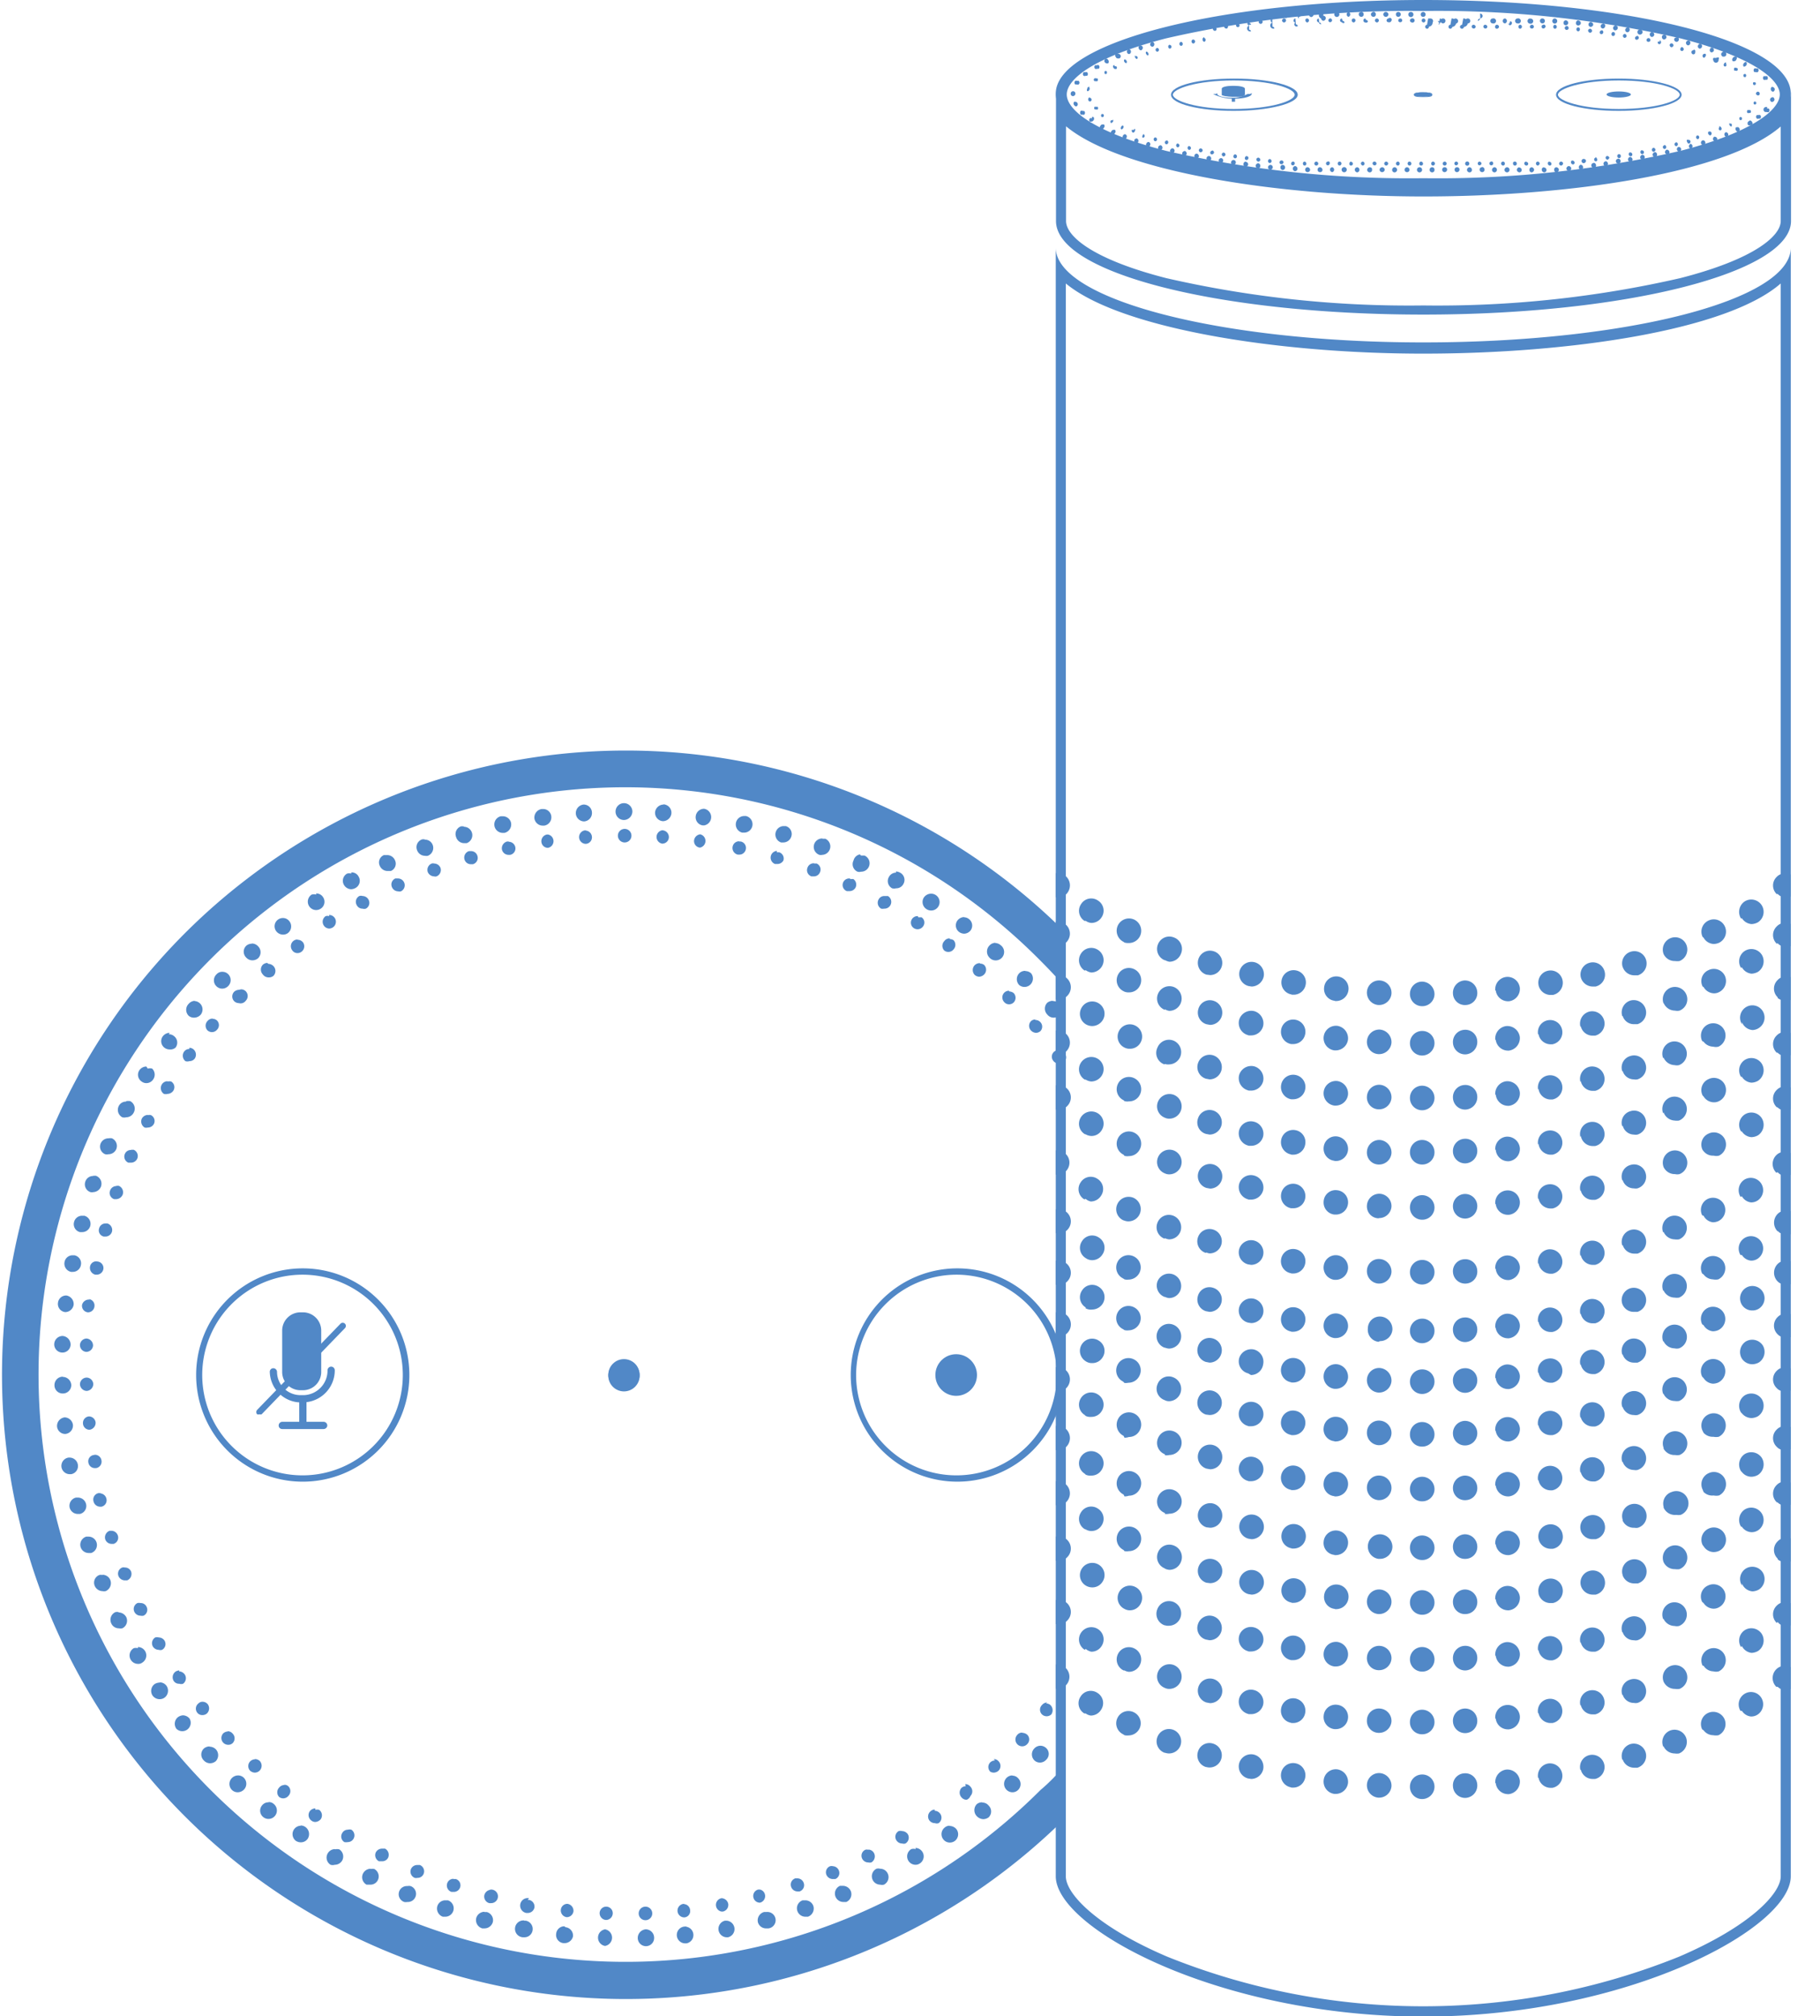 <svg id="Layer_1" data-name="Layer 1" xmlns="http://www.w3.org/2000/svg" xmlns:xlink="http://www.w3.org/1999/xlink"
    viewBox="0 0 77.85 86.21">
    <defs>
        <style>
            .cls-1 {
                fill: none;
            }

            .cls-2 {
                fill: #5188c7;
            }

            .cls-3 {
                clip-path: url(#clip-path);
            }
        </style>
        <clipPath id="clip-path" transform="translate(-10.49 -6.21)">
            <path class="cls-1" d="M55.65,38.76V82.23h0c0,2.23,7,4,15.72,4s15.72-1.81,15.72-4h0V38.76Z" />
        </clipPath>
    </defs>
    <title>Alexa Skill Development</title>
    <path class="cls-2"
        d="M37.18,39.87a25,25,0,0,1,17.76,7.36c.3.3.59.6.87.91l0-2.31A26.62,26.62,0,0,0,37.18,38.3h0A26.69,26.69,0,1,0,56,84l0-2.26c-.31.35-.64.7-1,1A25.11,25.11,0,1,1,37.18,39.87"
        transform="translate(-10.49 -6.21)" />
    <path class="cls-2"
        d="M37.18,64.36a.63.63,0,1,1-.62.63.63.63,0,0,1,.62-.63m0,0a.67.67,0,1,0,.67.67.67.67,0,0,0-.67-.67Z"
        transform="translate(-10.49 -6.21)" />
    <circle class="cls-2" cx="26.69" cy="58.78" r="0.67" />
    <circle class="cls-2" cx="40.9" cy="58.79" r="0.89" />
    <path class="cls-2"
        d="M23.43,60.71A4.29,4.29,0,1,1,19.14,65a4.29,4.29,0,0,1,4.29-4.29m0-.27A4.56,4.56,0,1,0,28,65a4.56,4.56,0,0,0-4.55-4.56Z"
        transform="translate(-10.49 -6.21)" />
    <path class="cls-2"
        d="M51.39,60.71A4.29,4.29,0,1,1,47.11,65a4.3,4.3,0,0,1,4.28-4.29m0-.27A4.56,4.56,0,1,0,56,65a4.56,4.56,0,0,0-4.56-4.56Z"
        transform="translate(-10.49 -6.21)" />
    <path class="cls-2"
        d="M37.18,40.55h0a.36.36,0,0,0-.36.36.36.36,0,0,0,.36.36h0a.37.37,0,0,0,.36-.36.36.36,0,0,0-.36-.36Zm-1.73.06h0a.37.37,0,0,0-.33.38.36.36,0,0,0,.36.34h0a.36.36,0,0,0,.33-.39.35.35,0,0,0-.35-.33Zm-1.73.19h-.06a.37.37,0,0,0-.31.41.36.36,0,0,0,.36.3h.06a.36.36,0,0,0,.3-.41.35.35,0,0,0-.35-.3ZM32,41.11h-.09a.36.36,0,0,0,.08.71h.08a.37.37,0,0,0,.28-.43.36.36,0,0,0-.35-.28Zm-1.69.43-.1,0h0A.35.35,0,0,0,30,42a.36.36,0,0,0,.34.26l.11,0h0a.36.36,0,0,0-.1-.7Zm-1.65.56a.25.25,0,0,0-.12,0h0a.35.35,0,0,0-.21.46.36.36,0,0,0,.34.24.27.27,0,0,0,.12,0h0a.36.36,0,0,0,.21-.46.35.35,0,0,0-.34-.23Zm-1.6.67-.15,0h0a.34.34,0,0,0-.17.47.36.36,0,0,0,.32.21l.15,0h0a.34.34,0,0,0,.17-.47.36.36,0,0,0-.32-.21Zm-1.55.79a.33.33,0,0,0-.17,0h0a.35.35,0,0,0-.14.48.37.37,0,0,0,.31.19.41.41,0,0,0,.18-.05h0a.35.35,0,0,0,.14-.49.33.33,0,0,0-.31-.18Zm-1.49.9a.35.35,0,0,0-.2,0h0a.36.36,0,0,0-.11.49.36.36,0,0,0,.3.17.36.36,0,0,0,.2-.06h0a.35.35,0,0,0,.1-.49.34.34,0,0,0-.3-.16Zm-1.42,1a.36.36,0,0,0-.22.07h0a.35.35,0,0,0-.07.5.37.37,0,0,0,.28.14.34.34,0,0,0,.22-.07h0a.36.36,0,0,0,.06-.5.35.35,0,0,0-.28-.14Zm-1.35,1.1a.35.35,0,0,0-.23.09h0a.35.35,0,0,0,0,.5.36.36,0,0,0,.27.12.38.38,0,0,0,.24-.09h0a.36.36,0,0,0,0-.51.36.36,0,0,0-.27-.12ZM20,47.76a.32.32,0,0,0-.25.11h0a.35.35,0,0,0,0,.51.35.35,0,0,0,.25.1.36.36,0,0,0,.25-.11h0a.36.36,0,0,0,0-.51.35.35,0,0,0-.25-.1ZM18.83,49a.37.37,0,0,0-.27.13h0a.36.36,0,0,0,0,.51.34.34,0,0,0,.23.08.38.38,0,0,0,.28-.12h0a.36.36,0,0,0-.27-.59Zm-1.08,1.37a.37.37,0,0,0-.29.14h0a.35.35,0,0,0,.07.5.36.36,0,0,0,.22.07A.33.33,0,0,0,18,51h0a.35.35,0,0,0-.08-.5.33.33,0,0,0-.21-.07Zm-1,1.44a.37.37,0,0,0-.3.16h0a.35.35,0,0,0,.11.49.33.33,0,0,0,.19.06.35.35,0,0,0,.3-.17h0A.36.36,0,0,0,17,51.9a.32.32,0,0,0-.19,0Zm-.87,1.5a.34.34,0,0,0-.31.19h0a.36.36,0,0,0,.15.48.34.34,0,0,0,.17,0,.36.36,0,0,0,.32-.2h0a.36.36,0,0,0-.15-.49.47.47,0,0,0-.17,0Zm-.76,1.57a.36.36,0,0,0-.32.21h0a.35.35,0,0,0,.19.47.32.32,0,0,0,.14,0,.36.36,0,0,0,.33-.21h0a.36.36,0,0,0-.18-.47.4.4,0,0,0-.15,0Zm-.64,1.61a.35.35,0,0,0-.34.24h0a.35.35,0,0,0,.22.45.27.27,0,0,0,.12,0,.37.37,0,0,0,.33-.24h0a.36.36,0,0,0-.22-.46l-.12,0ZM14,58.19a.35.35,0,0,0-.34.26h0a.35.35,0,0,0,.25.44H14a.36.36,0,0,0,.35-.26h0a.36.36,0,0,0-.25-.44Zm-.4,1.69a.35.35,0,0,0-.35.29h0a.36.36,0,0,0,.28.42h.07a.35.35,0,0,0,.35-.29h0a.35.35,0,0,0-.28-.42Zm-.28,1.72a.35.35,0,0,0-.35.31h0a.35.35,0,0,0,.31.4h0a.37.37,0,0,0,.36-.31h0a.37.37,0,0,0-.31-.4Zm-.15,1.73a.36.36,0,0,0-.36.34h0a.35.35,0,0,0,.34.37h0a.35.35,0,0,0,.36-.33h0a.37.37,0,0,0-.34-.38Zm0,1.74h0a.36.36,0,0,0-.35.37h0a.35.35,0,0,0,.36.35h0a.36.36,0,0,0,.36-.36h0a.37.37,0,0,0-.36-.35Zm.09,1.74h0a.37.37,0,0,0-.33.39h0a.35.35,0,0,0,.35.32h0a.36.36,0,0,0,.33-.39h0a.37.37,0,0,0-.36-.32Zm.22,1.72h-.06a.36.36,0,0,0-.3.41h0a.36.36,0,0,0,.35.3h.06a.35.35,0,0,0,.29-.41h0a.36.36,0,0,0-.35-.3Zm.34,1.71h-.08a.36.36,0,0,0-.27.43h0a.36.36,0,0,0,.35.27h.09a.35.35,0,0,0,.26-.43h0a.36.36,0,0,0-.35-.27Zm.47,1.67-.11,0a.36.36,0,0,0-.24.45h0a.36.36,0,0,0,.34.25l.11,0a.36.36,0,0,0,.23-.45h0a.36.36,0,0,0-.34-.25Zm.58,1.64a.31.31,0,0,0-.13,0,.35.35,0,0,0-.2.46h0a.37.37,0,0,0,.33.23.35.35,0,0,0,.14,0,.37.37,0,0,0,.2-.47h0a.36.36,0,0,0-.33-.23Zm.7,1.59a.28.28,0,0,0-.15,0,.36.36,0,0,0-.17.48h0a.35.35,0,0,0,.32.21.42.42,0,0,0,.15,0,.36.36,0,0,0,.17-.48h0a.38.38,0,0,0-.33-.2Zm.82,1.54a.31.31,0,0,0-.18,0,.36.36,0,0,0-.13.49h0a.36.36,0,0,0,.31.18.27.27,0,0,0,.18-.05.36.36,0,0,0,.13-.49h0a.36.36,0,0,0-.31-.18Zm.93,1.47a.42.42,0,0,0-.21.06.36.36,0,0,0-.09.5h0a.37.37,0,0,0,.3.15.36.36,0,0,0,.2-.06.37.37,0,0,0,.1-.5h0a.36.36,0,0,0-.29-.16Zm1,1.4a.4.4,0,0,0-.22.08.36.36,0,0,0-.06.5h0a.36.36,0,0,0,.56-.44h0a.38.38,0,0,0-.29-.14Zm1.13,1.33a.38.38,0,0,0-.24.09.35.35,0,0,0,0,.51h0a.36.36,0,0,0,.27.12.38.38,0,0,0,.24-.09.37.37,0,0,0,0-.51h0a.39.39,0,0,0-.27-.11Zm1.22,1.24a.38.38,0,0,0-.26.11.36.36,0,0,0,0,.51h0a.35.35,0,0,0,.25.1.38.38,0,0,0,.26-.11.36.36,0,0,0,0-.51h0a.35.35,0,0,0-.25-.1Zm1.31,1.15a.34.34,0,0,0-.28.13.35.35,0,0,0,.05.5h0a.35.35,0,0,0,.22.08.36.36,0,0,0,.23-.64h0a.3.3,0,0,0-.22-.08Zm1.38,1a.36.36,0,0,0-.21.65h0a.39.39,0,0,0,.21.06.35.35,0,0,0,.29-.15.37.37,0,0,0-.09-.5h0a.35.35,0,0,0-.21-.07Zm1.46,1a.36.36,0,0,0-.31.18.36.36,0,0,0,.12.49h0a.31.31,0,0,0,.18,0,.37.37,0,0,0,.31-.17.36.36,0,0,0-.12-.49h0a.41.41,0,0,0-.18,0Zm1.52.84a.37.37,0,0,0-.32.2.36.36,0,0,0,.15.48h0l.16,0a.35.35,0,0,0,.32-.19.36.36,0,0,0-.15-.48h0a.47.47,0,0,0-.16,0Zm1.58.74a.35.35,0,0,0-.14.68h0a.3.3,0,0,0,.13,0,.35.35,0,0,0,.14-.68h0a.3.3,0,0,0-.13,0Zm1.62.61a.35.35,0,0,0-.34.24.37.37,0,0,0,.23.46h0l.11,0a.36.36,0,0,0,.34-.25.36.36,0,0,0-.23-.45h0l-.12,0Zm1.67.49a.37.37,0,0,0-.35.27.37.37,0,0,0,.26.44h.1a.37.37,0,0,0,.35-.27.36.36,0,0,0-.26-.43h-.1Zm1.7.37a.36.36,0,0,0-.06.72h.07a.35.35,0,0,0,.35-.29.36.36,0,0,0-.29-.42h-.07Zm1.72.25a.35.35,0,0,0-.35.32.35.35,0,0,0,.31.4h.05A.37.37,0,0,0,35,89a.36.36,0,0,0-.32-.39h0Zm1.74.13a.36.36,0,0,0,0,.71h0a.36.36,0,0,0,0-.71h0Zm1.74,0h0a.37.37,0,0,0-.34.38.35.35,0,0,0,.36.34h0a.35.35,0,0,0,.34-.37.36.36,0,0,0-.36-.35Zm1.74-.12h-.05a.36.36,0,0,0,0,.72h.05a.36.36,0,0,0,0-.71Zm1.72-.25h-.07a.36.36,0,0,0,.06.71h.07a.36.36,0,0,0-.06-.71Zm1.7-.37h-.1a.37.37,0,0,0-.26.44.36.36,0,0,0,.35.26h.1a.35.35,0,0,0-.09-.7Zm1.67-.5-.12,0h0a.36.36,0,0,0,.12.7l.11,0h0a.37.37,0,0,0,.23-.46.36.36,0,0,0-.34-.24Zm1.62-.62-.14,0h0a.36.36,0,0,0,.13.69l.14,0h0a.36.36,0,0,0,.19-.47.37.37,0,0,0-.33-.22Zm1.58-.73a.29.29,0,0,0-.16,0h0a.36.36,0,0,0-.16.48.36.36,0,0,0,.32.2.29.29,0,0,0,.16,0h0a.36.36,0,0,0,.16-.48.35.35,0,0,0-.32-.2Zm1.52-.84a.34.34,0,0,0-.19,0h0a.36.36,0,0,0,.18.67.33.33,0,0,0,.19-.06h0a.36.36,0,0,0-.19-.66Zm1.45-1a.31.31,0,0,0-.2.07h0a.36.36,0,0,0-.08.5.35.35,0,0,0,.29.15.36.36,0,0,0,.2-.06h0a.36.36,0,0,0,.09-.5.38.38,0,0,0-.3-.15Zm1.39-1a.34.34,0,0,0-.23.08h0a.37.37,0,0,0,0,.51.41.41,0,0,0,.28.13.4.4,0,0,0,.23-.08h0a.35.35,0,0,0,0-.5.34.34,0,0,0-.27-.13Zm1.3-1.15a.35.35,0,0,0-.25.1h0a.36.36,0,0,0,.25.62.34.34,0,0,0,.24-.1h0a.35.35,0,0,0,0-.5.33.33,0,0,0-.26-.11ZM55,80.85a.36.36,0,0,0-.27.12h0a.36.36,0,0,0,0,.5.34.34,0,0,0,.24.1.36.36,0,0,0,.27-.12h0a.34.34,0,0,0,0-.5.37.37,0,0,0-.24-.1ZM55.52,49a.4.4,0,0,0-.23.08.36.36,0,0,0,0,.51h0a.34.34,0,0,0,.28.13.4.4,0,0,0,.23-.08.36.36,0,0,0,0-.51h0a.36.36,0,0,0-.27-.12Zm-1.17-1.28a.35.35,0,0,0-.26.1.36.36,0,0,0,0,.51h0a.36.36,0,0,0,.51-.5h0a.35.35,0,0,0-.25-.1Zm-1.27-1.2a.36.36,0,0,0-.27.12.37.37,0,0,0,0,.51h0a.36.36,0,1,0,.48-.53h0a.36.36,0,0,0-.24-.09Zm-1.34-1.1a.37.37,0,0,0-.29.14.35.35,0,0,0,.07.5h0a.38.38,0,0,0,.22.07A.37.37,0,0,0,52,46a.35.35,0,0,0-.07-.5h0a.33.33,0,0,0-.21-.07Zm-1.43-1a.38.38,0,0,0-.3.16.36.36,0,0,0,.11.5h0a.36.36,0,0,0,.2.06.36.36,0,0,0,.2-.66h0a.36.36,0,0,0-.2-.06Zm-1.49-.9a.35.35,0,0,0-.31.19.35.35,0,0,0,.14.48h0a.33.33,0,0,0,.17,0,.34.34,0,0,0,.31-.18.35.35,0,0,0-.14-.49h0a.41.41,0,0,0-.18-.05Zm-1.55-.78A.35.35,0,0,0,47,43a.35.35,0,0,0,.17.48h0a.28.28,0,0,0,.15,0,.36.36,0,0,0,.15-.69h0l-.15,0Zm-1.6-.68a.36.36,0,0,0-.13.7h0a.25.25,0,0,0,.12,0,.36.36,0,0,0,.13-.69h0l-.12,0ZM44,41.53a.36.36,0,0,0-.1.7H44a.36.36,0,0,0,.34-.26.35.35,0,0,0-.24-.44h0l-.1,0Zm-1.69-.43a.36.36,0,0,0-.07.71h.08a.36.36,0,0,0,.35-.28.36.36,0,0,0-.27-.43h-.09Zm-1.71-.31a.36.36,0,0,0-.35.31.35.35,0,0,0,.3.4h.06a.36.36,0,0,0,0-.71h-.06Zm-1.73-.18a.37.37,0,0,0-.36.33.36.36,0,0,0,.34.38h0a.37.37,0,0,0,.36-.34.36.36,0,0,0-.34-.38h0Z"
        transform="translate(-10.49 -6.21)" />
    <path class="cls-2"
        d="M37.21,41.65h0a.29.29,0,1,0,0,.58h0a.29.29,0,1,0,0-.58Zm-1.66.06h0a.29.29,0,0,0,0,.58h0a.28.28,0,0,0,.26-.3.29.29,0,0,0-.28-.27Zm-1.66.18h0a.29.29,0,0,0-.24.33.28.28,0,0,0,.28.24h0a.29.29,0,0,0,0-.57Zm-1.64.3h-.07a.3.3,0,0,0-.22.34.29.29,0,0,0,.28.23h.07a.28.28,0,0,0,.22-.34.29.29,0,0,0-.28-.22Zm-1.61.41h-.09a.29.29,0,0,0-.19.36.28.28,0,0,0,.27.2h.09a.28.28,0,0,0,.19-.36.28.28,0,0,0-.27-.2Zm-1.58.53a.18.18,0,0,0-.1,0h0a.29.29,0,0,0-.17.37.3.3,0,0,0,.27.18.16.16,0,0,0,.1,0h0a.29.29,0,0,0,.17-.37.3.3,0,0,0-.27-.18Zm-1.54.64-.12,0h0a.28.28,0,0,0-.14.38.29.29,0,0,0,.26.17.27.27,0,0,0,.12,0h0a.29.29,0,0,0-.12-.55ZM26,44.52a.23.23,0,0,0-.14,0h0a.28.28,0,0,0-.11.39.27.27,0,0,0,.25.15.23.23,0,0,0,.14,0h0a.28.28,0,0,0,.11-.39.29.29,0,0,0-.25-.15Zm-1.43.86a.27.27,0,0,0-.15,0h0a.29.29,0,0,0-.08.4.28.28,0,0,0,.24.13.3.3,0,0,0,.15-.05h0a.29.29,0,0,0,.08-.4.29.29,0,0,0-.24-.13Zm-1.36,1a.27.27,0,0,0-.17.06h0a.29.29,0,0,0-.05.4.26.26,0,0,0,.22.12.28.28,0,0,0,.18-.06h0a.29.29,0,0,0,.06-.4.3.3,0,0,0-.23-.11Zm-1.29,1a.31.31,0,0,0-.19.08h0a.3.3,0,0,0,0,.41A.31.31,0,0,0,22,48a.3.3,0,0,0,.19-.07h0a.3.3,0,0,0,0-.41.32.32,0,0,0-.22-.1Zm-1.21,1.15a.32.32,0,0,0-.2.08h0a.29.29,0,0,0,0,.41.3.3,0,0,0,.2.08A.27.27,0,0,0,21,49h0a.29.29,0,0,0,0-.41.28.28,0,0,0-.2-.08Zm-1.12,1.23a.28.28,0,0,0-.22.1h0a.29.29,0,0,0,0,.41.31.31,0,0,0,.18.07.29.29,0,0,0,.22-.1h0a.28.28,0,0,0,0-.4.28.28,0,0,0-.19-.07Zm-1,1.3a.27.27,0,0,0-.23.12h0a.3.3,0,0,0,.06.4.26.26,0,0,0,.17,0,.28.28,0,0,0,.23-.11h0a.3.3,0,0,0-.06-.4.27.27,0,0,0-.17-.06Zm-.94,1.38a.28.28,0,0,0-.24.14h0a.3.3,0,0,0,.09.4.29.29,0,0,0,.16,0,.31.31,0,0,0,.24-.13h0a.28.28,0,0,0-.09-.4.37.37,0,0,0-.15,0Zm-.83,1.44a.3.3,0,0,0-.26.15h0a.3.3,0,0,0,.12.39.31.31,0,0,0,.13,0,.3.3,0,0,0,.26-.15h0a.28.28,0,0,0-.12-.38.22.22,0,0,0-.13,0Zm-.73,1.5a.27.27,0,0,0-.26.17h0a.28.28,0,0,0,.15.37l.11,0a.29.29,0,0,0,.27-.17h0a.29.29,0,0,0-.15-.38l-.11,0Zm-.62,1.54a.29.29,0,0,0-.27.19h0a.28.28,0,0,0,.17.37l.1,0a.31.31,0,0,0,.27-.2h0a.3.3,0,0,0-.17-.37l-.1,0ZM15,58.52a.28.28,0,0,0-.27.21h0a.27.27,0,0,0,.2.35H15a.29.29,0,0,0,.28-.21h0a.29.29,0,0,0-.2-.35Zm-.38,1.62a.27.27,0,0,0-.28.23h0a.3.3,0,0,0,.23.34h.06a.29.29,0,0,0,.28-.23h0a.28.28,0,0,0-.23-.33Zm-.27,1.64A.3.3,0,0,0,14,62h0a.28.28,0,0,0,.25.32h0a.28.28,0,0,0,.28-.25h0a.28.28,0,0,0-.25-.32Zm-.15,1.66a.29.29,0,0,0-.29.27h0a.29.29,0,0,0,.27.3h0a.29.29,0,0,0,.29-.27h0a.3.3,0,0,0-.28-.3Zm0,1.67h0a.29.29,0,0,0-.29.29h0a.3.3,0,0,0,.29.28h0a.3.3,0,0,0,.28-.29h0a.29.29,0,0,0-.29-.28Zm.09,1.66h0a.28.28,0,0,0-.25.31h0a.28.28,0,0,0,.28.26h0a.3.3,0,0,0,.26-.31h0a.29.29,0,0,0-.29-.26Zm.21,1.65h0a.27.27,0,0,0-.23.32h0a.28.28,0,0,0,.28.24h.05a.28.28,0,0,0,.23-.33h0a.28.28,0,0,0-.28-.24Zm.32,1.63H14.7a.28.28,0,0,0-.21.35h0a.29.29,0,0,0,.28.23h.06a.28.28,0,0,0,.21-.35h0a.29.29,0,0,0-.28-.22Zm.45,1.61h-.09a.3.3,0,0,0-.19.36h0a.29.29,0,0,0,.27.2h.09a.28.28,0,0,0,.18-.36h0a.29.29,0,0,0-.27-.2Zm.56,1.57a.2.2,0,0,0-.11,0,.28.28,0,0,0-.16.37h0a.3.3,0,0,0,.27.18l.1,0a.3.3,0,0,0,.17-.37h0a.28.28,0,0,0-.26-.18Zm.67,1.52a.28.28,0,0,0-.13,0,.28.28,0,0,0-.13.38h0a.29.29,0,0,0,.26.16.31.31,0,0,0,.13,0,.28.28,0,0,0,.13-.38h0a.27.27,0,0,0-.25-.16Zm.78,1.47a.28.28,0,0,0-.15,0,.29.29,0,0,0-.1.39h0a.3.3,0,0,0,.25.14.23.23,0,0,0,.14,0,.28.28,0,0,0,.11-.39h0a.3.3,0,0,0-.25-.14Zm.88,1.41a.33.33,0,0,0-.16.05.3.3,0,0,0-.08.4h0a.27.27,0,0,0,.24.12.25.25,0,0,0,.16,0,.29.29,0,0,0,.07-.4h0a.31.31,0,0,0-.24-.13Zm1,1.34a.24.24,0,0,0-.18.07.28.28,0,0,0-.05.4h0a.27.27,0,0,0,.22.1.3.3,0,0,0,.18-.06.3.3,0,0,0,.05-.4h0a.29.29,0,0,0-.22-.11Zm1.08,1.27a.32.32,0,0,0-.2.08.29.29,0,0,0,0,.4h0a.29.29,0,0,0,.21.09.26.26,0,0,0,.19-.07.29.29,0,0,0,0-.41h0a.28.28,0,0,0-.21-.1Zm1.16,1.19a.3.3,0,0,0-.21.09.29.29,0,0,0,0,.4h0a.32.32,0,0,0,.2.08.3.3,0,0,0,.21-.09.3.3,0,0,0,0-.41h0a.32.32,0,0,0-.2-.08Zm1.25,1.1a.29.29,0,0,0-.22.11.29.29,0,0,0,0,.4h0a.28.28,0,0,0,.18.06.29.29,0,0,0,.22-.11.29.29,0,0,0,0-.4h0a.24.24,0,0,0-.18-.07Zm1.33,1a.3.3,0,0,0-.24.12.29.29,0,0,0,.07.4h0a.27.27,0,0,0,.16.06.33.33,0,0,0,.24-.12.29.29,0,0,0-.07-.4h0a.33.33,0,0,0-.16,0Zm1.39.91a.27.27,0,0,0-.24.14.28.28,0,0,0,.09.39h0a.42.42,0,0,0,.15,0,.28.28,0,0,0,.24-.14.29.29,0,0,0-.09-.39h0a.28.28,0,0,0-.15,0Zm1.46.81a.3.3,0,0,0-.26.15.29.29,0,0,0,.13.39h0l.13,0a.28.28,0,0,0,.26-.15.3.3,0,0,0-.13-.39h0l-.13,0Zm1.51.7a.29.29,0,0,0-.27.17.29.29,0,0,0,.16.38h0a.23.23,0,0,0,.11,0,.28.28,0,0,0,.27-.17.29.29,0,0,0-.16-.38h0l-.11,0Zm1.55.59a.28.28,0,0,0-.27.19.29.29,0,0,0,.18.37h.1a.28.28,0,0,0,.27-.19.28.28,0,0,0-.18-.36h-.1Zm1.6.47a.3.3,0,0,0-.28.22.29.29,0,0,0,.21.35h.08A.29.29,0,0,0,31.5,87h-.08Zm1.63.36A.29.29,0,0,0,33,88h.06a.29.29,0,0,0,.29-.23.29.29,0,0,0-.24-.33h-.05Zm1.64.24a.28.28,0,0,0-.28.25.29.29,0,0,0,.25.32h0a.29.29,0,0,0,.29-.25.3.3,0,0,0-.26-.32h0Zm1.66.12a.28.28,0,0,0-.28.27.29.29,0,0,0,.27.3h0a.29.29,0,0,0,.29-.28.28.28,0,0,0-.28-.29h0Zm1.68,0h0a.29.29,0,0,0,0,.58h0a.29.29,0,0,0,0-.58Zm1.66-.12h0a.29.29,0,0,0,0,.58h0a.27.27,0,0,0,.25-.31.28.28,0,0,0-.28-.26Zm1.65-.24h-.06a.29.29,0,0,0,0,.57h.06a.29.29,0,0,0,.23-.33.3.3,0,0,0-.28-.24ZM43,87h-.08a.28.28,0,0,0-.2.35.28.28,0,0,0,.27.21H43a.29.29,0,0,0,.21-.35A.28.28,0,0,0,43,87Zm1.6-.48-.09,0h0a.28.28,0,0,0-.18.36.29.29,0,0,0,.27.2l.09,0h0a.28.28,0,0,0,.18-.36.29.29,0,0,0-.27-.2ZM46.12,86A.27.27,0,0,0,46,86h0a.28.28,0,0,0-.16.37.3.3,0,0,0,.27.18l.11,0h0a.28.28,0,0,0,.15-.37.29.29,0,0,0-.26-.18Zm1.51-.7a.2.2,0,0,0-.13,0h0a.28.28,0,0,0-.13.38.29.29,0,0,0,.26.16.31.31,0,0,0,.13,0h0a.3.3,0,0,0,.12-.39.28.28,0,0,0-.25-.16Zm1.45-.8a.28.28,0,0,0-.15,0h0a.28.28,0,0,0-.1.39.29.29,0,0,0,.25.14.23.23,0,0,0,.14,0h0a.29.29,0,0,0,.1-.4.31.31,0,0,0-.25-.13Zm1.39-.92a.27.27,0,0,0-.16.06h0a.29.29,0,0,0-.07.4.3.3,0,0,0,.24.12.24.24,0,0,0,.16,0h0a.29.29,0,0,0,.07-.4.31.31,0,0,0-.24-.13Zm1.33-1a.29.29,0,0,0-.18.07h0a.3.3,0,0,0,0,.41.28.28,0,0,0,.22.1A.28.28,0,0,0,52,83h0a.29.29,0,0,0,0-.4.29.29,0,0,0-.22-.11Zm1.25-1.1a.3.3,0,0,0-.2.08h0a.28.28,0,0,0,0,.4A.3.3,0,0,0,53,82a.32.32,0,0,0,.2-.08h0a.29.29,0,0,0,0-.41.27.27,0,0,0-.2-.09Zm1.16-1.19a.26.26,0,0,0-.21.1h0a.29.29,0,0,0,.43.39h0a.28.28,0,0,0,0-.4.32.32,0,0,0-.2-.08ZM55.29,79a.3.3,0,0,0-.23.11h0a.28.28,0,0,0,0,.4.29.29,0,0,0,.4,0h0a.31.31,0,0,0-.05-.41.32.32,0,0,0-.18-.06Zm.48-27.9a.27.27,0,0,0-.17.06.28.28,0,0,0-.06.4h0a.28.28,0,0,0,.23.12.34.34,0,0,0,.17,0A.3.3,0,0,0,56,51.2l0,0a.29.29,0,0,0-.22-.11Zm-1-1.3a.26.26,0,0,0-.18.07.29.29,0,0,0,0,.4h0a.32.32,0,0,0,.22.1.31.31,0,0,0,.18-.07.28.28,0,0,0,0-.39l0,0a.29.29,0,0,0-.21-.09Zm-1.12-1.23a.28.28,0,0,0-.2.08.29.29,0,0,0,0,.41h0a.27.27,0,0,0,.2.09.28.28,0,0,0,.2-.08.29.29,0,0,0,0-.4l0,0a.32.32,0,0,0-.19-.07ZM52.4,47.39a.31.31,0,0,0-.22.09.3.3,0,0,0,0,.41h0a.31.31,0,0,0,.19.08.32.32,0,0,0,.22-.1.29.29,0,0,0,0-.4l0,0a.27.27,0,0,0-.17-.06Zm-1.29-1.06a.28.28,0,0,0-.23.12.29.29,0,0,0,0,.4h0a.27.27,0,0,0,.17.06.28.28,0,0,0,.23-.11.29.29,0,0,0,0-.39l0,0a.33.33,0,0,0-.16-.05Zm-1.36-.95a.28.28,0,0,0-.16.52h0a.29.29,0,0,0,.39-.09.27.27,0,0,0-.07-.38l0,0-.14,0Zm-1.43-.86a.27.27,0,0,0-.25.15.29.29,0,0,0,.11.39h0a.33.33,0,0,0,.13,0,.29.29,0,0,0,.16-.54h0l-.12,0Zm-1.49-.75a.28.28,0,0,0-.12.54h0l.12,0a.29.29,0,0,0,.26-.16A.29.29,0,0,0,47,43.8h0a.2.2,0,0,0-.11,0Zm-1.53-.65a.28.28,0,0,0-.27.19.28.28,0,0,0,.17.37h0l.1,0a.28.28,0,0,0,.27-.19.28.28,0,0,0-.15-.36h0l-.09,0Zm-1.58-.53a.29.29,0,0,0-.08.56h.09A.29.29,0,0,0,44,43a.28.28,0,0,0-.18-.35h-.1Zm-1.61-.41a.28.28,0,0,0-.28.22.29.29,0,0,0,.22.35h.06a.28.28,0,0,0,.28-.22.28.28,0,0,0-.21-.34h-.07Zm-1.64-.3a.3.3,0,0,0-.29.25.28.28,0,0,0,.25.32h0a.29.29,0,0,0,0-.57h-.05Zm-1.66-.17a.29.29,0,0,0,0,.57h0a.28.28,0,0,0,.29-.26.29.29,0,0,0-.27-.31h0Z"
        transform="translate(-10.49 -6.21)" />
    <path class="cls-2"
        d="M23.34,65.65h.11a.78.78,0,0,0,.78-.78V63.1a.78.78,0,0,0-.78-.78h-.11a.78.78,0,0,0-.78.78v1.77A.78.78,0,0,0,23.34,65.65Z"
        transform="translate(-10.49 -6.21)" />
    <path class="cls-2"
        d="M23.29,66.17V67h-.73a.16.16,0,0,0-.15.16.15.15,0,0,0,.15.15h1.77a.16.16,0,0,0,.16-.15.16.16,0,0,0-.16-.16H23.6v-.84a1.37,1.37,0,0,0,1.21-1.36.16.16,0,0,0-.15-.16.16.16,0,0,0-.16.16,1.05,1.05,0,0,1-1,1.06h-.16a1,1,0,0,1-1-1,.16.16,0,0,0-.16-.15.15.15,0,0,0-.15.15A1.34,1.34,0,0,0,23.29,66.17Z"
        transform="translate(-10.49 -6.21)" />
    <path class="cls-2"
        d="M71.37,6.68a46.37,46.37,0,0,1,11,1.17c3.14.81,4.25,1.77,4.25,2.4s-1.11,1.6-4.25,2.41a46.37,46.37,0,0,1-11,1.17,46.46,46.46,0,0,1-11-1.17c-3.14-.81-4.25-1.77-4.25-2.41s1.11-1.59,4.25-2.4a46.46,46.46,0,0,1,11-1.17m0-.47c-8.69,0-15.72,1.81-15.72,4s7,4.05,15.72,4.05,15.72-1.81,15.72-4.05-7-4-15.72-4Z"
        transform="translate(-10.49 -6.21)" />
    <path class="cls-2"
        d="M71.37,10.16c.23,0,.38.06.38.09s-.15.09-.38.09-.38-.05-.38-.09.14-.09.38-.09m0,0c-.22,0-.4,0-.4.1s.18.1.4.1.39,0,.39-.1-.18-.1-.39-.1Z"
        transform="translate(-10.49 -6.21)" />
    <ellipse class="cls-2" cx="60.87" cy="4.04" rx="0.39" ry="0.1" />
    <ellipse class="cls-2" cx="69.24" cy="4.04" rx="0.52" ry="0.13" />
    <path class="cls-2"
        d="M63.26,9.65c1.62,0,2.61.35,2.61.61s-1,.61-2.61.61-2.6-.36-2.6-.61,1-.61,2.6-.61m0-.08c-1.48,0-2.68.3-2.68.69s1.2.69,2.68.69S66,10.64,66,10.26s-1.21-.69-2.69-.69Z"
        transform="translate(-10.49 -6.21)" />
    <path class="cls-2"
        d="M79.73,9.65c1.62,0,2.61.35,2.61.61s-1,.61-2.61.61-2.6-.36-2.6-.61,1-.61,2.6-.61m0-.08c-1.48,0-2.68.3-2.68.69s1.2.69,2.68.69,2.69-.31,2.69-.69-1.2-.69-2.69-.69Z"
        transform="translate(-10.49 -6.21)" />
    <path class="cls-2"
        d="M71.37,6.72h0a.11.11,0,0,0-.11.11.1.1,0,0,0,.11.1h0a.1.1,0,0,0,.1-.1.11.11,0,0,0-.1-.11Zm-.54,0h0a.11.11,0,0,0-.1.11.11.11,0,0,0,.11.11h0a.11.11,0,1,0,0-.22Zm-.53,0h0a.1.1,0,0,0-.1.11.1.1,0,0,0,.1.1h0a.11.11,0,0,0,.11-.11.11.11,0,0,0-.11-.1Zm-.53,0h0a.11.11,0,0,0-.11.11.11.11,0,0,0,.11.1h0a.11.11,0,0,0,.11-.11.12.12,0,0,0-.11-.1Zm-.53,0h0a.11.11,0,0,0-.11.11.11.11,0,0,0,.11.1h0a.1.1,0,0,0,.1-.11.11.11,0,0,0-.1-.11Zm-.53,0h0a.1.1,0,0,0-.1.11.11.11,0,0,0,.11.1h0a.1.1,0,0,0,.1-.11.11.11,0,0,0-.1-.11Zm-.54,0h0a.11.11,0,0,0,0,.21h0a.11.11,0,0,0,0-.21Zm-.53,0h0a.11.11,0,0,0,0,.21h0a.11.11,0,1,0,0-.21Zm-.53,0h0A.11.11,0,0,0,67,7a.11.11,0,0,0,.1.1h0a.12.12,0,0,0,.1-.12.11.11,0,0,0-.11-.1Zm-.53,0h0a.11.11,0,0,0-.1.12.11.11,0,0,0,.1.1h0a.12.12,0,0,0,.1-.12.11.11,0,0,0-.11-.1Zm-.53,0h0a.1.1,0,0,0-.09.11.1.1,0,0,0,.1.1h0a.12.12,0,0,0,.1-.12A.11.11,0,0,0,66.05,7Zm-.53,0h0a.1.1,0,0,0-.09.11.1.1,0,0,0,.1.1h0a.12.12,0,0,0,.1-.12A.11.11,0,0,0,65.52,7Zm-.53,0h0a.1.1,0,0,0-.09.12.12.12,0,0,0,.11.1h0a.1.1,0,0,0,.09-.11.11.11,0,0,0-.11-.1Zm-.52.06h0a.11.11,0,0,0-.09.12.11.11,0,0,0,.11.1h0a.09.09,0,0,0,.09-.11.11.11,0,0,0-.1-.1Zm-.53.07h0a.12.12,0,0,0-.1.12.12.12,0,0,0,.11.09h0A.1.1,0,0,0,64,7.27a.1.1,0,0,0-.1-.09Zm-.53.07h0a.11.11,0,0,0-.09.13.11.11,0,0,0,.1.09h0a.1.1,0,0,0,.09-.12.12.12,0,0,0-.11-.09Zm-.52.08h0a.11.11,0,0,0-.09.13.12.12,0,0,0,.11.09h0A.1.1,0,0,0,63,7.42a.11.11,0,0,0-.1-.09Zm-.53.09h0a.11.11,0,0,0-.09.13.11.11,0,0,0,.1.09h0a.1.1,0,0,0,.09-.12.12.12,0,0,0-.11-.09Zm-.52.1h0a.1.1,0,0,0-.08.12.1.1,0,0,0,.1.09h0a.1.1,0,0,0,.08-.13.1.1,0,0,0-.1-.08Zm-.52.1h0a.1.1,0,0,0-.08.13.11.11,0,0,0,.1.09h0a.09.09,0,0,0,.08-.12.1.1,0,0,0-.1-.09Zm-.52.11h0a.1.1,0,0,0-.08.13.1.1,0,0,0,.1.08h0a.1.1,0,0,0,.08-.13.11.11,0,0,0-.1-.09Zm-.52.13h0a.11.11,0,0,0-.08.13.13.13,0,0,0,.11.08h0a.11.11,0,0,0,.08-.13.11.11,0,0,0-.11-.08ZM59.77,8h0a.12.12,0,0,0-.08.14.12.12,0,0,0,.1.07h0a.11.11,0,0,0,0-.21Zm-.5.15h0a.09.09,0,0,0-.07.13.1.1,0,0,0,.1.08h0a.12.12,0,0,0,.07-.14.12.12,0,0,0-.1-.07Zm-.51.17h0a.1.1,0,0,0-.06.13.09.09,0,0,0,.1.07h0a.11.11,0,0,0,.06-.14.1.1,0,0,0-.1-.07Zm-.49.19h-.05a.1.1,0,0,0,0,.14.09.09,0,0,0,.09.06h.05a.1.1,0,0,0,.06-.14.11.11,0,0,0-.1-.06Zm-.48.21h0a.1.1,0,0,0-.05.14.11.11,0,0,0,.1.06h.05a.12.12,0,0,0,0-.15.13.13,0,0,0-.1-.06ZM57.33,9l0,0h0a.11.11,0,0,0,0,.15.14.14,0,0,0,.1,0h.06a.11.11,0,0,0,0-.15.11.11,0,0,0-.09,0Zm-.42.3a.11.11,0,0,0-.07,0h0a.11.11,0,0,0,0,.15.1.1,0,0,0,.09,0l.06,0h0a.1.1,0,0,0,0-.15.09.09,0,0,0-.08,0Zm-.34.37a.1.1,0,0,0-.09,0h0a.11.11,0,0,0,0,.15l.06,0a.11.11,0,0,0,.09,0h0a.1.1,0,0,0,0-.15.07.07,0,0,0-.06,0Zm-.18.44a.1.1,0,0,0-.1.09h0a.1.1,0,0,0,.09.12h0a.11.11,0,0,0,.11-.1h0a.1.1,0,0,0-.1-.11Zm.1.45h-.05a.11.11,0,0,0,0,.15h0a.12.12,0,0,0,.09.05h0a.1.1,0,0,0,.05-.14h0a.11.11,0,0,0-.1-.06Zm.31.39a.11.11,0,0,0-.08,0,.12.12,0,0,0,0,.16h0a.11.11,0,0,0,.07,0,.11.11,0,0,0,.08,0,.11.11,0,0,0,0-.15h0a.11.11,0,0,0-.07,0Zm.4.32a.1.1,0,0,0-.09,0,.1.1,0,0,0,0,.14h0l.06,0a.12.12,0,0,0,.09-.05.11.11,0,0,0,0-.15H57.2Zm.45.26a.1.1,0,0,0-.09.06.1.1,0,0,0,0,.14h.06a.09.09,0,0,0,.09-.06.1.1,0,0,0,0-.14h-.06Zm.48.23a.11.11,0,0,0-.1.06.11.11,0,0,0,0,.14h.05a.09.09,0,0,0,.1-.06.1.1,0,0,0,0-.14h0Zm.49.19a.1.1,0,0,0-.1.07.1.1,0,0,0,.06.14h0a.1.1,0,0,0,.1-.07.1.1,0,0,0-.06-.14h0Zm.5.18a.11.11,0,0,0-.11.07.13.13,0,0,0,.07.14h0a.1.1,0,0,0,.1-.07.11.11,0,0,0-.06-.14h0Zm.5.15a.11.11,0,0,0-.1.08.09.09,0,0,0,.07.13h0a.1.1,0,0,0,.1-.08.1.1,0,0,0-.07-.13h0Zm.51.14a.12.12,0,0,0-.1.08.1.1,0,0,0,.08.13h0a.1.1,0,0,0,.1-.08.11.11,0,0,0-.07-.13h0Zm.52.13a.12.12,0,0,0-.11.09.1.1,0,0,0,.08.12h0a.11.11,0,0,0,.11-.08.11.11,0,0,0-.08-.13h0Zm.51.12a.11.11,0,0,0-.1.08.11.11,0,0,0,.08.13h0a.12.12,0,0,0,.11-.09.12.12,0,0,0-.09-.13h0Zm.52.11a.1.1,0,0,0-.1.08.11.11,0,0,0,.08.13h0a.11.11,0,0,0,.11-.08.11.11,0,0,0-.09-.13h0Zm.53.1a.11.11,0,0,0-.11.08.11.11,0,0,0,.09.13h0a.1.1,0,0,0,.11-.09.11.11,0,0,0-.09-.12h0Zm.52.09a.11.11,0,0,0-.11.09.12.12,0,0,0,.09.12h0a.1.1,0,0,0,.1-.09.1.1,0,0,0-.08-.12h0Zm.52.08a.11.11,0,0,0-.1.09.1.1,0,0,0,.09.12h0a.1.1,0,0,0,.11-.09.1.1,0,0,0-.09-.12h0Zm.53.07a.1.1,0,0,0-.1.1.1.1,0,0,0,.09.12h0a.12.12,0,0,0,.11-.09.11.11,0,0,0-.1-.12h0Zm.53.07a.12.12,0,0,0-.11.1.12.12,0,0,0,.1.12h0a.1.1,0,0,0,.1-.1.11.11,0,0,0-.09-.12h0Zm.53.07a.11.11,0,0,0-.11.09.11.11,0,0,0,.09.12h0a.11.11,0,0,0,.11-.09.1.1,0,0,0-.09-.12h0Zm.53,0a.1.1,0,0,0-.11.1.11.11,0,0,0,.09.12h0a.11.11,0,0,0,.11-.1.11.11,0,0,0-.1-.12h0Zm.52.05a.11.11,0,0,0-.1.1.11.11,0,0,0,.09.12h0a.11.11,0,0,0,.11-.1.12.12,0,0,0-.1-.12h0Zm.53.05a.1.1,0,0,0-.1.1.1.1,0,0,0,.1.11h0a.11.11,0,0,0,.11-.09.12.12,0,0,0-.1-.12h0Zm.54,0a.1.1,0,0,0-.11.1.1.1,0,0,0,.1.11h0a.1.1,0,0,0,.11-.09.12.12,0,0,0-.1-.12Zm.53,0a.1.1,0,0,0-.11.1.11.11,0,0,0,.1.11h0a.11.11,0,0,0,0-.21Zm.53,0a.11.11,0,1,0,0,.21h0a.11.11,0,0,0,0-.21Zm.53,0a.11.11,0,0,0-.11.1.12.12,0,0,0,.1.12h0a.11.11,0,0,0,.1-.11s0-.1-.1-.11Zm.53,0a.12.12,0,0,0-.11.11.11.11,0,0,0,.11.11h0a.1.1,0,0,0,.1-.11c0-.05,0-.1-.1-.11Zm.53,0a.12.12,0,0,0-.11.1.11.11,0,0,0,.11.11h0a.11.11,0,0,0,.11-.1.11.11,0,0,0-.11-.11Zm.53,0a.11.11,0,0,0-.1.11.1.1,0,0,0,.1.11h0a.11.11,0,0,0,0-.22h0Zm.54,0a.11.11,0,0,0-.11.11.1.1,0,0,0,.1.1h0a.1.1,0,0,0,.11-.1.11.11,0,0,0-.11-.11Zm.53,0a.11.11,0,0,0,0,.22h0a.11.11,0,0,0,0-.22Zm.54,0h0a.11.11,0,0,0,0,.22h0a.1.1,0,0,0,.1-.11.1.1,0,0,0-.1-.11Zm.53,0h0a.1.1,0,0,0-.1.11.1.1,0,0,0,.1.1h0a.11.11,0,0,0,.11-.11.1.1,0,0,0-.11-.1Zm.53,0h0a.1.1,0,0,0-.1.11.1.1,0,0,0,.1.1h0a.11.11,0,0,0,.11-.11.1.1,0,0,0-.11-.1Zm.53,0h0a.12.12,0,0,0-.1.11.11.11,0,0,0,.11.11h0a.1.1,0,0,0,.1-.11.11.11,0,0,0-.11-.11Zm.54,0h0a.1.1,0,0,0-.1.11.11.11,0,0,0,.11.1h0a.1.1,0,0,0,.1-.11.11.11,0,0,0-.1-.11Zm.53,0h0a.12.12,0,0,0-.1.11.11.11,0,0,0,.11.11h0a.11.11,0,0,0,.1-.12.11.11,0,0,0-.1-.1Zm.53,0h0a.13.13,0,0,0-.1.12.12.12,0,0,0,.11.1h0a.11.11,0,1,0,0-.22Zm.53,0h0a.13.13,0,0,0-.1.12.13.13,0,0,0,.11.1h0a.1.1,0,0,0,.1-.11.11.11,0,0,0-.11-.1Zm.53,0h0a.11.11,0,0,0-.09.12.1.1,0,0,0,.1.1h0a.12.12,0,0,0,.1-.12.12.12,0,0,0-.11-.1Zm.53,0h0a.1.1,0,0,0-.09.12.11.11,0,0,0,.1.1h0a.1.1,0,0,0,.1-.11.11.11,0,0,0-.11-.1Zm.53,0h0a.1.1,0,0,0-.09.12.1.1,0,0,0,.1.1h0a.12.12,0,0,0,.1-.12.12.12,0,0,0-.11-.1Zm.53-.05h0a.12.12,0,0,0-.1.12.12.12,0,0,0,.11.09h0a.11.11,0,0,0,.1-.12.12.12,0,0,0-.11-.09Zm.53-.06h0a.12.12,0,0,0-.1.12.13.13,0,0,0,.11.1h0a.11.11,0,0,0,0-.21Zm.53-.07h0a.1.1,0,0,0-.09.12.11.11,0,0,0,.11.09h0a.1.1,0,0,0,.09-.12.11.11,0,0,0-.1-.1Zm.52-.07h0a.1.1,0,0,0-.09.12.11.11,0,0,0,.1.09h0a.11.11,0,0,0,.09-.12.12.12,0,0,0-.11-.1ZM79.7,13h0a.1.1,0,0,0-.09.12.12.12,0,0,0,.11.09h0a.11.11,0,0,0,.09-.12.11.11,0,0,0-.1-.1Zm.52-.08h0a.11.11,0,0,0-.09.13.1.1,0,0,0,.1.08h0a.1.1,0,0,0,.09-.12.12.12,0,0,0-.11-.09Zm.52-.09h0a.11.11,0,0,0-.09.12.11.11,0,0,0,.11.09h0a.11.11,0,0,0,.08-.13.1.1,0,0,0-.11-.08Zm.53-.11h0a.11.11,0,0,0-.09.12.12.12,0,0,0,.11.09h0a.11.11,0,0,0,.08-.13.11.11,0,0,0-.1-.09Zm.52-.11h0a.11.11,0,0,0-.08.12.12.12,0,0,0,.11.09h0a.1.1,0,0,0,.08-.12.12.12,0,0,0-.1-.09Zm.51-.12h0a.1.1,0,0,0-.08.12.12.12,0,0,0,.1.09h0a.11.11,0,0,0,.08-.13.12.12,0,0,0-.11-.08Zm.51-.13h0a.11.11,0,0,0,0,.21h0a.11.11,0,0,0,0-.21Zm.51-.15h0a.11.11,0,0,0-.07.13.12.12,0,0,0,.11.08h0a.11.11,0,0,0,0-.21Zm.51-.16h0a.11.11,0,0,0-.06.14.11.11,0,0,0,.1.07h0a.1.1,0,0,0,.07-.13.1.1,0,0,0-.1-.07Zm.49-.19h0a.1.1,0,0,0-.06.14.1.1,0,0,0,.09.07h0a.11.11,0,0,0,.06-.14.12.12,0,0,0-.1-.07Zm.49-.21h-.06a.11.11,0,0,0,0,.14.11.11,0,0,0,.1.06h0a.11.11,0,0,0,.05-.14.11.11,0,0,0-.09-.07Zm.46-.24,0,0h0a.11.11,0,0,0,0,.15.12.12,0,0,0,.1,0h.06a.1.1,0,0,0,0-.14.1.1,0,0,0-.09-.06Zm.44-.28-.07,0h0a.1.1,0,0,0,0,.15.09.09,0,0,0,.08,0l.06,0h0a.1.1,0,0,0,0-.15.12.12,0,0,0-.08,0Zm.37-.34a.11.11,0,0,0-.08,0h0A.11.11,0,0,0,86,11l.06,0a.13.13,0,0,0,.09,0h0a.11.11,0,0,0,0-.15l-.07,0Zm.23-.42a.11.11,0,0,0-.1.07h0a.1.1,0,0,0,.07.13h0a.12.12,0,0,0,.11-.08h0a.11.11,0,0,0-.08-.13Zm0-.46h0a.11.11,0,0,0-.07.14h0a.1.1,0,0,0,.1.08h0A.11.11,0,0,0,86.4,10h0a.11.11,0,0,0-.11-.07ZM86,9.47a.11.11,0,0,0-.07,0,.11.11,0,0,0,0,.15h0a.11.11,0,0,0,.08,0l.07,0a.11.11,0,0,0,0-.15h0a.12.12,0,0,0-.08,0Zm-.38-.33a.11.11,0,0,0-.09,0,.11.11,0,0,0,0,.15h0l.06,0a.11.11,0,0,0,.09,0,.1.1,0,0,0,0-.15h0l-.06,0Zm-.44-.28a.11.11,0,0,0-.1.06.1.1,0,0,0,0,.14h0a.12.12,0,0,0,.1-.05.11.11,0,0,0,0-.15h0l-.05,0Zm-.47-.23a.11.11,0,0,0-.1.06.11.11,0,0,0,0,.14h.06a.1.1,0,0,0,.09-.07.11.11,0,0,0,0-.14h-.05Zm-.49-.21a.12.12,0,0,0-.1.07.11.11,0,0,0,.06.14h.05a.1.1,0,0,0,.1-.07.12.12,0,0,0-.06-.14h0Zm-.49-.18a.1.1,0,0,0-.1.08.1.1,0,0,0,.06.13h0a.12.12,0,0,0,.11-.07.13.13,0,0,0-.07-.14h0Zm-.51-.16a.11.11,0,0,0-.1.08.1.1,0,0,0,.07.13h0a.1.1,0,0,0,.1-.08.1.1,0,0,0-.07-.13h0Zm-.51-.14a.11.11,0,0,0-.1.08.11.11,0,0,0,.08.13h0a.1.1,0,0,0,.1-.08.1.1,0,0,0-.07-.13h0Zm-.51-.13a.1.1,0,0,0-.1.08A.11.11,0,0,0,82.2,8h0a.1.1,0,0,0,.1-.08.1.1,0,0,0-.08-.13h0Zm-.52-.12a.1.1,0,0,0-.1.08.11.11,0,0,0,.08.13h0a.12.12,0,0,0,.11-.08.11.11,0,0,0-.09-.13h0Zm-.52-.11a.1.1,0,0,0-.1.08.11.11,0,0,0,.08.13h0a.11.11,0,0,0,.11-.09.11.11,0,0,0-.09-.12h0Zm-.52-.11a.11.11,0,0,0,0,.22h0a.12.12,0,0,0,.11-.09.1.1,0,0,0-.09-.12h0Zm-.52-.09a.12.12,0,0,0-.11.09.1.1,0,0,0,.09.12h0a.11.11,0,0,0,.1-.09.11.11,0,0,0-.09-.13h0Zm-.53-.08a.11.11,0,0,0-.1.09.1.1,0,0,0,.09.12h0a.12.12,0,0,0,.11-.09.1.1,0,0,0-.09-.12h0Zm-.52-.08a.12.12,0,0,0-.11.09.1.1,0,0,0,.09.12h0a.11.11,0,0,0,.1-.1.1.1,0,0,0-.09-.12h0Zm-.53-.07a.1.1,0,0,0-.1.09.1.1,0,0,0,.09.12h0a.12.12,0,0,0,.11-.09.12.12,0,0,0-.1-.12h0ZM78,7.08a.11.11,0,0,0-.1.1A.1.1,0,0,0,78,7.3h0a.12.12,0,0,0,.11-.09.11.11,0,0,0-.1-.12h0Zm-.53,0a.1.1,0,0,0-.1.09.1.1,0,0,0,.09.12h0a.11.11,0,0,0,.11-.09.11.11,0,0,0-.1-.12h0ZM77,7a.11.11,0,0,0-.11.1.11.11,0,0,0,.1.12h0a.11.11,0,0,0,.11-.1A.11.11,0,0,0,77,7h0Zm-.53,0a.1.1,0,0,0-.11.09.11.11,0,0,0,.1.12h0a.1.1,0,0,0,.11-.1.1.1,0,0,0-.1-.11h0Zm-.53,0a.11.11,0,0,0-.11.1.11.11,0,0,0,.1.12h0a.11.11,0,1,0,0-.21h0Zm-.54,0a.1.1,0,0,0-.1.1.1.1,0,0,0,.1.11h0a.11.11,0,1,0,0-.21h0Zm-.53,0a.1.1,0,0,0-.1.1.1.1,0,0,0,.1.11h0a.11.11,0,0,0,0-.21h0Zm-.53,0a.1.1,0,0,0-.1.1.1.1,0,0,0,.1.11h0a.11.11,0,1,0,0-.21h0Zm-.53,0a.11.11,0,0,0-.11.1A.11.11,0,0,0,73.8,7h0a.12.12,0,0,0,.11-.1.11.11,0,0,0-.11-.11h0Zm-.53,0a.1.1,0,0,0-.11.1.11.11,0,0,0,.11.11h0a.1.1,0,0,0,.1-.1.1.1,0,0,0-.1-.11Zm-.53,0a.11.11,0,0,0,0,.22h0a.11.11,0,0,0,0-.22Zm-.53,0a.1.1,0,0,0-.11.1.11.11,0,0,0,.1.11h0a.11.11,0,0,0,.11-.11.1.1,0,0,0-.1-.1Zm-.54,0a.1.1,0,0,0-.1.11.09.09,0,0,0,.1.1h0a.1.1,0,0,0,.11-.1.11.11,0,0,0-.11-.11Z"
        transform="translate(-10.49 -6.21)" />
    <path class="cls-2"
        d="M71.38,7h0a.09.09,0,0,0-.08.08.09.09,0,0,0,.08.09h0a.08.08,0,0,0,.08-.09A.08.08,0,0,0,71.38,7Zm-.5,0h0a.09.09,0,0,0-.08.09.09.09,0,0,0,.08.08h0A.09.09,0,0,0,71,7.09.09.09,0,0,0,70.88,7Zm-.5,0h0a.09.09,0,0,0-.08.08.08.08,0,0,0,.09.08h0a.08.08,0,1,0,0-.16Zm-.5,0h0a.09.09,0,0,0-.08.08.08.08,0,0,0,.09.08h0A.09.09,0,0,0,70,7.11.08.08,0,0,0,69.88,7Zm-.49,0h0a.09.09,0,0,0-.09.09.1.1,0,0,0,.09.08h0a.09.09,0,0,0,.08-.09A.09.09,0,0,0,69.39,7Zm-.5,0h0a.08.08,0,0,0-.08.09.08.08,0,0,0,.08.08h0A.09.09,0,0,0,69,7.14a.08.08,0,0,0-.08-.08Zm-.5,0h0a.08.08,0,0,0-.08.09.09.09,0,0,0,.08.08h0a.09.09,0,0,0,.08-.09.08.08,0,0,0-.08-.08Zm-.5,0h0a.08.08,0,0,0,0,.16h0A.07.07,0,0,0,68,7.18a.08.08,0,0,0-.08-.08Zm-.5,0h0a.08.08,0,0,0,0,.16h0a.09.09,0,0,0,.08-.09.1.1,0,0,0-.09-.08Zm-.49,0h0a.09.09,0,0,0-.08.09.1.1,0,0,0,.09.08h0A.09.09,0,0,0,67,7.25a.08.08,0,0,0-.08-.08Zm-.5,0h0a.07.07,0,0,0-.07.09.09.09,0,0,0,.08.08h0a.09.09,0,0,0,.07-.1.08.08,0,0,0-.08-.07Zm-.5,0h0a.09.09,0,0,0-.08.09.08.08,0,0,0,.08.08h0A.08.08,0,0,0,66,7.33a.08.08,0,0,0-.08-.08Zm-.49,0h0a.09.09,0,0,0-.08.09.09.09,0,0,0,.09.08h0a.09.09,0,0,0,.08-.09s0-.08-.08-.08Zm-.5,0h0a.09.09,0,0,0-.07.1.08.08,0,0,0,.08.07h0A.08.08,0,0,0,65,7.43a.08.08,0,0,0-.08-.08Zm-.5.06h0a.1.1,0,0,0-.08.1.09.09,0,0,0,.09.07h0a.09.09,0,0,0,.08-.09.09.09,0,0,0-.09-.08Zm-.49.07h0a.07.07,0,0,0-.07.09.08.08,0,0,0,.08.08h0A.07.07,0,0,0,64,7.55a.08.08,0,0,0-.08-.07Zm-.49.07h0a.08.08,0,0,0-.07.09.08.08,0,0,0,.08.08h0a.07.07,0,0,0,.07-.09.08.08,0,0,0-.08-.07Zm-.5.07h0s-.07,0-.07.09a.1.1,0,0,0,.09.07h0a.1.1,0,0,0,.07-.1.1.1,0,0,0-.09-.07Zm-.49.09h0a.08.08,0,0,0-.07.1.1.1,0,0,0,.09.07h0s.07,0,.07-.09a.1.1,0,0,0-.09-.07ZM62,7.8h0a.09.09,0,0,0-.07.1A.1.1,0,0,0,62,8h0a.09.09,0,0,0,0-.17Zm-.48.1h0a.08.08,0,0,0-.06.1.08.08,0,0,0,.08.07h0a.09.09,0,0,0,.07-.1.09.09,0,0,0-.08-.07ZM61,8h0a.09.09,0,0,0-.06.1.08.08,0,0,0,.08.07h0a.08.08,0,0,0,.06-.1A.08.08,0,0,0,61,8Zm-.48.12h0a.09.09,0,0,0,0,.17h0a.08.08,0,0,0,0-.16ZM60,8.26h0a.08.08,0,0,0,0,.16h0a.08.08,0,0,0,.06-.1A.08.08,0,0,0,60,8.26Zm-.48.15h0a.09.09,0,0,0,0,.11.09.09,0,0,0,.08.06h0a.09.09,0,0,0,0-.11.08.08,0,0,0-.08-.05Zm-.47.16h0a.07.07,0,0,0,0,.1.08.08,0,0,0,.08.06h0a.08.08,0,0,0,0-.11.08.08,0,0,0-.08,0Zm-.46.18h0a.08.08,0,0,0,0,.11.09.09,0,0,0,.08.05h0a.08.08,0,0,0,0-.11.08.08,0,0,0-.08-.05ZM58.17,9h-.05a.08.08,0,0,0,0,.11.08.08,0,0,0,.07.05h.05a.07.07,0,0,0,0-.11.08.08,0,0,0-.07,0Zm-.42.25,0,0h0a.11.11,0,0,0,0,.12.1.1,0,0,0,.07,0l0,0h0a.1.1,0,0,0,0-.12.13.13,0,0,0-.07,0Zm-.38.31a.07.07,0,0,0-.06,0h0a.07.07,0,0,0,0,.12l.06,0a.09.09,0,0,0,.06,0h0a.09.09,0,0,0,0-.12s0,0-.06,0Zm-.27.37A.07.07,0,0,0,57,10h0a.09.09,0,0,0,0,.11h0a.08.08,0,0,0,.08-.05h0a.08.08,0,0,0,0-.11Zm0,.44h0a.09.09,0,0,0-.06.11h0a.08.08,0,0,0,.08.07h0a.08.08,0,0,0,.06-.1h0a.09.09,0,0,0-.08-.06Zm.22.4,0,0a.08.08,0,0,0,0,.12h0l.06,0a.09.09,0,0,0,.06,0,.08.08,0,0,0,0-.11h0a.07.07,0,0,0-.06,0Zm.35.32a.08.08,0,0,0-.06,0,.09.09,0,0,0,0,.12h0l0,0a.1.1,0,0,0,.07,0,.08.08,0,0,0,0-.12h0l0,0Zm.42.27a.09.09,0,0,0-.08,0,.08.08,0,0,0,0,.11h0a.1.1,0,0,0,.08-.05.08.08,0,0,0,0-.11h0Zm.44.22a.07.07,0,0,0-.08.05.08.08,0,0,0,0,.11h0a.08.08,0,0,0,.08-.05.08.08,0,0,0,0-.11h0Zm.45.19a.1.1,0,0,0-.08,0,.1.1,0,0,0,.05.11h0a.08.08,0,0,0,.08-.06.09.09,0,0,0,0-.11h0Zm.47.16a.1.1,0,0,0-.08.06.09.09,0,0,0,0,.11h0a.09.09,0,0,0,.08-.05.09.09,0,0,0-.06-.11h0Zm.47.15a.1.1,0,0,0-.08.06.09.09,0,0,0,.06.11h0a.08.08,0,0,0,.08-.06.08.08,0,0,0-.06-.1h0Zm.48.14a.08.08,0,0,0-.08.06.08.08,0,0,0,.06.1h0a.09.09,0,0,0,.08-.06.09.09,0,0,0-.06-.11h0Zm.48.12a.09.09,0,0,0-.08.07.09.09,0,0,0,.06.1h0a.08.08,0,0,0,0-.16h0Zm.49.11a.08.08,0,0,0-.08.07.09.09,0,0,0,.06.1h0a.08.08,0,0,0,.08-.06.08.08,0,0,0-.07-.1h0Zm.49.1a.1.1,0,0,0-.09.07.09.09,0,0,0,.07.1h0a.09.09,0,0,0,.09-.06.08.08,0,0,0-.07-.1h0Zm.49.1a.1.1,0,0,0-.09.07.07.07,0,0,0,.07.09h0a.1.1,0,0,0,.09-.07.1.1,0,0,0-.07-.1h0Zm.49.08a.1.1,0,0,0-.09.07.1.1,0,0,0,.07.1h0a.1.1,0,0,0,.09-.07s0-.09-.07-.09h0Zm.49.08a.08.08,0,0,0-.08.07.08.08,0,0,0,.07.1h0a.08.08,0,0,0,.08-.07.09.09,0,0,0-.07-.1h0Zm.49.07a.09.09,0,0,0-.08.08.07.07,0,0,0,.07.09h0a.08.08,0,0,0,.08-.07.07.07,0,0,0-.07-.09h0Zm.5.07a.09.09,0,0,0-.09.07.1.1,0,0,0,.08.1h0a.09.09,0,0,0,.09-.07.1.1,0,0,0-.08-.1h0Zm.49.06a.08.08,0,0,0-.08.08.08.08,0,0,0,.07.09h0a.08.08,0,0,0,.08-.07.09.09,0,0,0-.07-.1h0Zm.5.06a.09.09,0,0,0-.09.07.08.08,0,0,0,.08.09h0a.09.09,0,0,0,.09-.07.08.08,0,0,0-.08-.09h0Zm.49.05a.08.08,0,0,0-.08.07.07.07,0,0,0,.07.09h0a.08.08,0,0,0,.08-.07.07.07,0,0,0-.07-.09h0Zm.5,0a.08.08,0,0,0-.08.08s0,.08.07.09h0a.08.08,0,0,0,.08-.08.09.09,0,0,0-.08-.09h0Zm.5,0a.09.09,0,0,0-.09.08.09.09,0,0,0,.08.09h0a.09.09,0,0,0,.09-.08.09.09,0,0,0-.08-.09Zm.49,0a.08.08,0,0,0-.08.07.08.08,0,0,0,.08.09h0a.09.09,0,0,0,.08-.08.07.07,0,0,0-.07-.09h0Zm.5,0a.08.08,0,0,0-.08.08s0,.08.08.09h0a.09.09,0,0,0,.08-.08.08.08,0,0,0-.08-.09h0Zm.5,0a.08.08,0,0,0-.08.08.07.07,0,0,0,.07.09h0a.08.08,0,1,0,0-.16Zm.5,0a.09.09,0,0,0-.09.08.11.11,0,0,0,.08.09h0a.09.09,0,0,0,.08-.08.09.09,0,0,0-.08-.09Zm.5,0a.08.08,0,0,0-.09.08.09.09,0,0,0,.08.08h0a.08.08,0,0,0,.09-.08.09.09,0,0,0-.08-.08Zm.49,0a.09.09,0,0,0-.08.08.09.09,0,0,0,.08.09h0a.1.1,0,0,0,.09-.08.09.09,0,0,0-.09-.09h0Zm.5,0a.09.09,0,0,0-.08.08.09.09,0,0,0,.08.09h0a.08.08,0,0,0,.08-.08.08.08,0,0,0-.08-.09Zm.5,0a.08.08,0,0,0-.08.08.09.09,0,0,0,.08.09h0a.08.08,0,0,0,.08-.09.08.08,0,0,0-.08-.08Zm.5,0a.08.08,0,0,0-.08.08.08.08,0,0,0,.08.09h0a.08.08,0,0,0,.08-.09.09.09,0,0,0-.08-.08Zm.51,0h0a.08.08,0,0,0-.08.08.08.08,0,0,0,.08.09h0a.09.09,0,0,0,.08-.09.09.09,0,0,0-.08-.08Zm.5,0h0a.09.09,0,0,0-.09.09.09.09,0,0,0,.09.08h0a.09.09,0,0,0,.08-.08.09.09,0,0,0-.08-.09Zm.49,0h0a.08.08,0,1,0,0,.16h0a.09.09,0,0,0,.08-.08.08.08,0,0,0-.09-.08Zm.5,0h0a.09.09,0,1,0,0,.17h0a.09.09,0,0,0,0-.17Zm.5,0h0a.08.08,0,0,0,0,.16h0a.09.09,0,0,0,.08-.08.09.09,0,0,0-.09-.08Zm.5,0h0a.08.08,0,0,0,0,.16h0a.08.08,0,0,0,.08-.09.08.08,0,0,0-.08-.08Zm.5,0h0a.08.08,0,0,0-.08.09.09.09,0,0,0,.08.08h0a.08.08,0,0,0,.08-.09.08.08,0,0,0-.08-.08Zm.5,0h0a.07.07,0,0,0-.07.09.08.08,0,0,0,.08.08h0a.08.08,0,0,0,.08-.09.08.08,0,0,0-.08-.08Zm.49,0h0a.08.08,0,0,0-.08.09.1.1,0,0,0,.09.08h0a.08.08,0,0,0,.08-.08.09.09,0,0,0-.09-.08Zm.5,0h0a.08.08,0,0,0-.08.09.09.09,0,0,0,.08.08h0a.11.11,0,0,0,.08-.09.09.09,0,0,0-.09-.08Zm.5,0h0a.07.07,0,0,0-.07.09.09.09,0,0,0,.08.08h0a.07.07,0,0,0,.07-.09.08.08,0,0,0-.08-.07Zm.49,0h0a.09.09,0,0,0-.08.09.09.09,0,0,0,.09.08h0a.1.1,0,0,0,.08-.1.09.09,0,0,0-.09-.07Zm.5-.05h0a.07.07,0,0,0-.07.09.09.09,0,0,0,.08.08h0a.07.07,0,0,0,.07-.09.08.08,0,0,0-.08-.07Zm.5-.06h0a.09.09,0,1,0,0,.17h0a.1.1,0,0,0,.07-.1.08.08,0,0,0-.08-.07Zm.49-.06h0a.08.08,0,0,0-.07.09.08.08,0,0,0,.08.07h0A.07.07,0,0,0,78.8,13a.08.08,0,0,0-.08-.07Zm.49-.07h0s-.07,0-.07.09a.1.1,0,0,0,.09.07h0s.07-.05.07-.09a.1.1,0,0,0-.09-.07Zm.5-.08h0a.08.08,0,0,0-.07.1.08.08,0,0,0,.08.07h0a.08.08,0,0,0,.07-.1.08.08,0,0,0-.08-.07Zm.49-.08h0a.08.08,0,0,0-.07.1.08.08,0,0,0,.08.07h0a.07.07,0,0,0,.07-.09.08.08,0,0,0-.08-.07Zm.49-.09h0a.08.08,0,0,0-.06.1.08.08,0,0,0,.08.07h0a.08.08,0,0,0,.07-.09.08.08,0,0,0-.08-.07Zm.49-.1h0a.09.09,0,0,0-.06.1.08.08,0,0,0,.08.07h0a.09.09,0,0,0,.07-.1.09.09,0,0,0-.08-.07Zm.48-.11h0a.08.08,0,0,0-.07.1.08.08,0,0,0,.08.06h0a.08.08,0,0,0,.06-.1.08.08,0,0,0-.08-.07Zm.49-.12h0a.08.08,0,0,0-.06.1.08.08,0,0,0,.08.06h0a.09.09,0,0,0,.06-.1.09.09,0,0,0-.08-.07Zm.48-.12h0a.07.07,0,0,0,0,.1.08.08,0,0,0,.08.07h0a.09.09,0,0,0,.06-.1.08.08,0,0,0-.08-.06ZM83.1,12h0a.08.08,0,0,0-.06.1.09.09,0,0,0,.08.06h0a.09.09,0,0,0,.05-.11A.08.08,0,0,0,83.1,12Zm.47-.16h0a.09.09,0,0,0,0,.11.1.1,0,0,0,.08.05h0a.09.09,0,0,0,.05-.11.08.08,0,0,0-.08-.06Zm.46-.18h0a.08.08,0,0,0,0,.11.08.08,0,0,0,.08,0h0a.08.08,0,0,0,0-.11.08.08,0,0,0-.08-.05Zm.45-.2h0a.08.08,0,0,0,0,.11.08.08,0,0,0,.07.05h0a.1.1,0,0,0,0-.12.09.09,0,0,0-.08,0Zm.43-.24h0a.1.1,0,0,0,0,.12.1.1,0,0,0,.07,0l0,0h0a.09.09,0,0,0,0-.12.09.09,0,0,0-.07,0Zm.39-.3a.06.06,0,0,0-.06,0h0a.09.09,0,0,0,0,.12.07.07,0,0,0,.06,0l.06,0h0a.08.08,0,0,0,0-.12.09.09,0,0,0-.06,0Zm.29-.36a.08.08,0,0,0-.07,0h0a.08.08,0,0,0,0,.11h0a.08.08,0,0,0,.07,0h0a.07.07,0,0,0,0-.11Zm.09-.43h0a.09.09,0,0,0-.08.09h0a.1.1,0,0,0,.09.07h0a.07.07,0,0,0,.07-.09h0a.08.08,0,0,0-.08-.07Zm-.18-.41h0a.08.08,0,0,0,0,.12h0a.09.09,0,0,0,.07,0l0,0a.07.07,0,0,0,0-.11h0a.07.07,0,0,0-.06,0Zm-.34-.34a.09.09,0,0,0-.07,0,.08.08,0,0,0,0,.12h0a.06.06,0,0,0,0,0,.09.09,0,0,0,.07,0,.09.09,0,0,0,0-.12h0l0,0Zm-.41-.27a.08.08,0,0,0-.07,0,.1.1,0,0,0,0,.12h.05a.07.07,0,0,0,.07,0,.08.08,0,0,0,0-.11h0Zm-.43-.23a.08.08,0,0,0-.08.05.08.08,0,0,0,0,.11h0a.07.07,0,0,0,.08,0,.09.09,0,0,0,0-.11h0Zm-.46-.19a.1.1,0,0,0-.08,0,.1.1,0,0,0,0,.11h0A.09.09,0,0,0,84,8.76a.08.08,0,0,0,0-.1h0Zm-.46-.18a.09.09,0,0,0-.08.06.09.09,0,0,0,.05.11h0a.09.09,0,0,0,.07-.06.08.08,0,0,0,0-.11h0Zm-.48-.15s-.06,0-.08.06a.1.1,0,0,0,.06.11h0A.08.08,0,0,0,83,8.43a.07.07,0,0,0-.05-.1h0Zm-.47-.14a.08.08,0,0,0-.08.07.07.07,0,0,0,.06.1h0a.08.08,0,0,0,.08-.06.09.09,0,0,0-.06-.1h0ZM82,8.06a.1.1,0,0,0-.09.06.1.1,0,0,0,.07.11h0a.1.1,0,0,0,.09-.06.08.08,0,0,0-.06-.1h0ZM81.48,8A.08.08,0,0,0,81.4,8a.08.08,0,0,0,.06.1h0a.08.08,0,0,0,.08-.07.09.09,0,0,0-.06-.1h0ZM81,7.84a.09.09,0,0,0-.08.07A.08.08,0,0,0,81,8h0s.08,0,.08-.06a.08.08,0,0,0-.06-.1h0Zm-.48-.09a.1.1,0,0,0-.09.07.07.07,0,0,0,.07.09h0a.1.1,0,0,0,.09-.07.09.09,0,0,0-.07-.1h0ZM80,7.66a.09.09,0,0,0-.09.07.09.09,0,0,0,.07.1h0a.1.1,0,0,0,.09-.07.11.11,0,0,0-.07-.1h0Zm-.5-.08a.08.08,0,0,0-.08.07.08.08,0,0,0,.07.1h0a.08.08,0,0,0,.08-.07.08.08,0,0,0-.06-.1h0ZM79,7.51a.08.08,0,0,0-.08.07.07.07,0,0,0,.07.09h0a.08.08,0,0,0,.08-.08.08.08,0,0,0-.07-.09h0Zm-.49-.07a.09.09,0,0,0-.09.07.1.1,0,0,0,.08.1h0a.09.09,0,0,0,.09-.07.1.1,0,0,0-.07-.1ZM78,7.38a.08.08,0,0,0-.08.07.09.09,0,0,0,.07.1h0a.08.08,0,0,0,.08-.08.08.08,0,0,0-.07-.09h0Zm-.49-.06a.1.1,0,0,0-.09.08.09.09,0,0,0,.08.09h0a.09.09,0,0,0,.09-.07.1.1,0,0,0-.07-.1Zm-.5-.05a.08.08,0,0,0-.08.08.08.08,0,0,0,.07.09h0a.08.08,0,0,0,.08-.07.09.09,0,0,0-.07-.1h0Zm-.5,0a.08.08,0,0,0-.08.07.08.08,0,0,0,.08.09h0a.11.11,0,0,0,.09-.08.08.08,0,0,0-.08-.09h0Zm-.49,0a.09.09,0,0,0-.09.07.08.08,0,0,0,.08.09h0a.08.08,0,0,0,.09-.07.08.08,0,0,0-.08-.09Zm-.5,0a.08.08,0,0,0-.08.08s0,.08.07.09h0a.09.09,0,0,0,.08-.08.08.08,0,0,0-.08-.09Zm-.5,0A.08.08,0,0,0,75,7.2a.09.09,0,0,0,.08.09h0a.09.09,0,0,0,.08-.08.07.07,0,0,0-.07-.09Zm-.5,0a.08.08,0,0,0-.08.08.08.08,0,0,0,.08.09h0a.1.1,0,0,0,.09-.08.09.09,0,0,0-.08-.09h0Zm-.49,0a.08.08,0,0,0-.09.08.09.09,0,0,0,.08.08h0a.08.08,0,0,0,.09-.08.09.09,0,0,0-.08-.08Zm-.5,0a.08.08,0,0,0-.09.08.09.09,0,0,0,.08.08h0a.08.08,0,0,0,.09-.08.09.09,0,0,0-.08-.08Zm-.5,0a.1.1,0,0,0-.09.08.09.09,0,0,0,.09.09h0a.09.09,0,0,0,.08-.08A.08.08,0,0,0,73.08,7Zm-.5,0a.08.08,0,0,0-.08.08.08.08,0,0,0,.08.09h0a.09.09,0,0,0,.08-.08A.08.08,0,0,0,72.58,7Zm-.5,0A.09.09,0,0,0,72,7.1a.08.08,0,0,0,.08.08h0a.09.09,0,0,0,.08-.08A.08.08,0,0,0,72.08,7Zm-.5,0a.09.09,0,0,0-.08.08.09.09,0,0,0,.08.09h0a.08.08,0,0,0,.08-.09A.08.08,0,0,0,71.58,7Z"
        transform="translate(-10.49 -6.21)" />
    <path class="cls-2"
        d="M63.21,10.35h.07c.25,0,.46,0,.46-.11V10c0-.07-.21-.12-.46-.12h-.07c-.25,0-.46.05-.46.12v.27C62.75,10.3,63,10.35,63.21,10.35Z"
        transform="translate(-10.49 -6.21)" />
    <path class="cls-2"
        d="M63.18,10.43v.13h-.43s-.09,0-.09,0,0,0,.09,0h1c.05,0,.09,0,.09,0s0,0-.09,0h-.43v-.13c.39,0,.71-.1.71-.2s0,0-.09,0-.09,0-.09,0-.28.16-.6.16h-.1c-.32,0-.59-.08-.59-.16s0,0-.09,0-.09,0-.09,0S62.76,10.43,63.18,10.43Z"
        transform="translate(-10.49 -6.21)" />
    <path class="cls-2"
        d="M86.66,18.33v68.1c0,.76-1.36,2.16-4.35,3.44a29.31,29.31,0,0,1-21.89,0c-3-1.28-4.34-2.68-4.34-3.44V18.33c2.32,1.92,9,3,15.29,3s13-1,15.29-3m.43-1.53c0,2.24-7,4.05-15.72,4.05S55.65,19,55.65,16.8V86.43h0c0,2.23,7,6,15.72,6s15.72-3.76,15.72-6h0V16.8Z"
        transform="translate(-10.49 -6.21)" />
    <path class="cls-2"
        d="M86.66,11.61v4.05c0,.64-1.13,1.63-4.29,2.44a46.46,46.46,0,0,1-11,1.17,46.48,46.48,0,0,1-11-1.17c-3.16-.81-4.28-1.8-4.28-2.44V11.61c2.32,1.93,9,3,15.29,3s13-1,15.29-3m.43-1.52c0,2.23-7,4-15.72,4s-15.72-1.81-15.72-4v5.57c0,2.23,7,4,15.72,4s15.72-1.81,15.72-4h0V10.09Z"
        transform="translate(-10.49 -6.21)" />
    <g class="cls-3">
        <path class="cls-2"
            d="M71.32,83.13a.52.52,0,0,1-.52-.53h0a.52.52,0,0,1,.52-.52h0a.52.52,0,0,1,.53.52h0a.53.53,0,0,1-.53.53Zm1.32-.55a.51.51,0,0,1,.49-.55h0a.51.51,0,0,1,.55.49h0a.53.53,0,0,1-.49.56h0A.52.52,0,0,1,72.64,82.58Zm-3.19.49a.53.53,0,0,1-.49-.56h0a.52.52,0,0,1,.55-.49h0a.54.54,0,0,1,.5.56h0a.53.53,0,0,1-.53.49h0Zm5-.62a.54.54,0,0,1,.47-.58h0a.54.54,0,0,1,.58.46h0a.54.54,0,0,1-.47.59H75A.53.53,0,0,1,74.47,82.45Zm-6.88.46a.53.53,0,0,1-.46-.59h0a.52.52,0,0,1,.58-.46h0a.54.54,0,0,1,.46.59h0a.53.53,0,0,1-.52.46h-.06Zm8.71-.69a.53.53,0,0,1,.43-.61h0a.53.53,0,0,1,.6.43h0a.52.52,0,0,1-.42.61h-.09A.53.53,0,0,1,76.3,82.22Zm-10.56.41a.52.52,0,0,1-.43-.61h0a.52.52,0,0,1,.61-.42h0a.52.52,0,0,1,.42.61h0a.52.52,0,0,1-.51.43h-.09Zm12.37-.75a.52.52,0,0,1,.39-.63h0a.53.53,0,0,1,.63.39h0a.52.52,0,0,1-.39.63h0l-.12,0h0A.52.52,0,0,1,78.11,81.88Zm-14.21.37a.53.53,0,0,1-.39-.63h0a.53.53,0,0,1,.64-.39h0a.54.54,0,0,1,.39.64h0a.53.53,0,0,1-.51.4h0Zm16-.81a.53.53,0,0,1,.35-.66h0a.53.53,0,0,1,.65.35h0a.53.53,0,0,1-.35.66h0l-.15,0h0A.52.52,0,0,1,79.9,81.44Zm-17.81.32a.52.52,0,0,1-.34-.65h0a.51.51,0,0,1,.65-.35h0a.52.52,0,0,1,.35.65h0a.52.52,0,0,1-.5.37h0A.47.47,0,0,1,62.09,81.76Zm19.56-.88a.53.53,0,0,1,.3-.68h0a.53.53,0,0,1,.68.3h0a.53.53,0,0,1-.3.68h0a.65.65,0,0,1-.19,0h0A.53.53,0,0,1,81.65,80.88Zm-21.33.27h0a.52.52,0,0,1-.3-.68h0a.53.53,0,0,1,.68-.3h0a.53.53,0,0,1,.3.68h0a.52.52,0,0,1-.49.33h0A.58.58,0,0,1,60.32,81.15Zm23-1a.52.52,0,0,1,.25-.7h0a.53.53,0,0,1,.7.25h0a.53.53,0,0,1-.25.7h0a.59.59,0,0,1-.23,0h0A.52.52,0,0,1,83.36,80.19Zm-24.77.21a.52.52,0,0,1-.24-.7h0a.52.52,0,0,1,.7-.24h0a.52.52,0,0,1,.24.7h0a.53.53,0,0,1-.47.29h0A.46.46,0,0,1,58.59,80.4Zm26.41-1a.53.53,0,0,1,.16-.72h0a.52.52,0,0,1,.73.16h0a.53.53,0,0,1-.16.72h0a.5.5,0,0,1-.28.08h0A.52.52,0,0,1,85,79.36Zm-28.07.11a.51.51,0,0,1-.16-.72h0a.51.51,0,0,1,.72-.16h0a.51.51,0,0,1,.16.72h0a.52.52,0,0,1-.44.25h0A.47.47,0,0,1,56.93,79.47Zm29.6-1.14a.53.53,0,0,1,0-.75h0a.53.53,0,0,1,.74,0h0a.53.53,0,0,1,0,.75h0a.51.51,0,0,1-.37.15h0A.54.54,0,0,1,86.53,78.33Zm-31.14-.06a.53.53,0,0,1,0-.74h0a.53.53,0,0,1,.75,0h0a.52.52,0,0,1,0,.74h0a.51.51,0,0,1-.37.15h0A.53.53,0,0,1,55.39,78.27Zm32.39-1.33a.53.53,0,0,1-.48-.57h0a.53.53,0,0,1,.56-.48h0a.53.53,0,0,1,.49.56h0a.53.53,0,0,1-.53.49h0Zm-33.4-.61a.52.52,0,0,1,.52-.53h0a.53.53,0,0,1,.53.53h0a.52.52,0,0,1-.53.52h0A.52.52,0,0,1,54.38,76.33Z"
            transform="translate(-10.49 -6.21)" />
        <path class="cls-2"
            d="M71.32,80.36a.51.51,0,0,1-.52-.53h0a.52.52,0,0,1,.52-.52h0a.53.53,0,0,1,.53.53h0a.52.52,0,0,1-.53.52Zm1.32-.55a.52.52,0,0,1,.49-.55h0a.52.52,0,0,1,.55.5h0a.52.52,0,0,1-.49.55h0A.52.52,0,0,1,72.64,79.81Zm-3.19.49a.51.51,0,0,1-.49-.55h0a.51.51,0,0,1,.55-.49h0a.53.53,0,0,1,.5.55h0a.53.53,0,0,1-.53.49h0Zm5-.61a.53.53,0,0,1,.47-.58h0a.52.52,0,0,1,.58.46h0a.53.53,0,0,1-.47.58H75A.52.52,0,0,1,74.47,79.69Zm-6.88.45h0a.52.52,0,0,1-.46-.58h0a.51.51,0,0,1,.58-.46h0a.52.52,0,0,1,.46.58h0a.52.52,0,0,1-.52.46h-.06Zm8.71-.68a.52.52,0,0,1,.43-.61h0a.52.52,0,0,1,.6.43h0a.52.52,0,0,1-.42.6h-.09A.53.53,0,0,1,76.3,79.46Zm-10.56.41a.52.52,0,0,1-.43-.61h0a.52.52,0,0,1,.61-.43h0a.53.53,0,0,1,.42.61h0a.52.52,0,0,1-.51.44h-.09Zm12.37-.75a.52.52,0,0,1,.39-.63h0a.52.52,0,0,1,.63.39h0a.52.52,0,0,1-.39.63h-.12A.52.52,0,0,1,78.11,79.12Zm-14.21.37a.54.54,0,0,1-.39-.64h0a.52.52,0,0,1,.64-.38h0a.53.53,0,0,1,.39.63h0a.53.53,0,0,1-.52.4H63.9Zm16-.82a.51.51,0,0,1,.35-.65h0a.51.51,0,0,1,.65.35h0a.52.52,0,0,1-.35.65h0a.39.39,0,0,1-.15,0h0A.5.5,0,0,1,79.9,78.67ZM62.09,79h0a.53.53,0,0,1-.34-.66h0A.52.52,0,0,1,62.4,78h0a.53.53,0,0,1,.35.66h0a.53.53,0,0,1-.5.37h0Zm19.56-.89a.52.52,0,0,1,.3-.67h0a.52.52,0,0,1,.68.3h0a.53.53,0,0,1-.3.68h0a.63.63,0,0,1-.19,0h0A.53.53,0,0,1,81.65,78.11Zm-21.33.27h0a.52.52,0,0,1-.3-.68h0a.53.53,0,0,1,.68-.3h0a.53.53,0,0,1,.3.68h0a.53.53,0,0,1-.49.34h0A.41.41,0,0,1,60.32,78.38Zm23-.95a.52.52,0,0,1,.24-.7h0a.52.52,0,0,1,.7.24h0a.53.53,0,0,1-.25.7h0a.46.46,0,0,1-.23,0h0A.51.51,0,0,1,83.36,77.43Zm-24.77.2a.52.52,0,0,1-.24-.7h0a.52.52,0,0,1,.7-.24h0a.52.52,0,0,1,.24.7h0a.52.52,0,0,1-.47.3h0A.46.46,0,0,1,58.59,77.63Zm26.41-1a.53.53,0,0,1,.16-.72h0a.53.53,0,0,1,.73.16h0a.54.54,0,0,1-.16.73h0a.6.6,0,0,1-.28.08h0A.53.53,0,0,1,85,76.59Zm-28.07.12a.52.52,0,0,1-.16-.73h0a.53.53,0,0,1,.72-.16h0a.52.52,0,0,1,.16.73h0a.51.51,0,0,1-.44.24h0A.54.54,0,0,1,56.93,76.71Zm29.6-1.15a.51.51,0,0,1,0-.74h0a.52.52,0,0,1,.74,0h0a.52.52,0,0,1,0,.74h0a.51.51,0,0,1-.37.15h0A.5.5,0,0,1,86.53,75.56ZM55.39,75.5h0a.53.53,0,0,1,0-.74h0a.54.54,0,0,1,.75,0h0a.52.52,0,0,1,0,.74h0a.49.49,0,0,1-.37.16h0A.52.52,0,0,1,55.39,75.5Zm32.39-1.33a.52.52,0,0,1-.48-.56h0a.51.51,0,0,1,.56-.48h0a.53.53,0,0,1,.49.56h0a.53.53,0,0,1-.53.48h0Zm-33.4-.61A.52.52,0,0,1,54.9,73h0a.52.52,0,0,1,.53.52h0a.53.53,0,0,1-.53.53h0A.52.52,0,0,1,54.38,73.56Z"
            transform="translate(-10.49 -6.21)" />
        <path class="cls-2"
            d="M71.32,77.68a.52.52,0,0,1-.52-.53h0a.52.52,0,0,1,.52-.52h0a.53.53,0,0,1,.53.53h0a.52.52,0,0,1-.53.52Zm1.32-.55a.52.52,0,0,1,.49-.55h0a.51.51,0,0,1,.55.49h0a.53.53,0,0,1-.49.56h0A.52.52,0,0,1,72.64,77.13Zm-3.19.49h0a.51.51,0,0,1-.49-.55h0a.52.52,0,0,1,.55-.49h0a.53.53,0,0,1,.5.55h0a.53.53,0,0,1-.53.49h0Zm5-.61a.54.54,0,0,1,.47-.59h0a.54.54,0,0,1,.58.47h0a.53.53,0,0,1-.47.58H75A.53.53,0,0,1,74.47,77Zm-6.88.45h0a.52.52,0,0,1-.46-.58h0a.53.53,0,0,1,.58-.47h0a.54.54,0,0,1,.46.59h0a.52.52,0,0,1-.52.46h-.06Zm8.71-.69a.52.52,0,0,1,.43-.6h0a.52.52,0,0,1,.6.43h0a.52.52,0,0,1-.42.6h-.09A.53.53,0,0,1,76.3,76.77Zm-10.56.42a.53.53,0,0,1-.43-.61h0a.52.52,0,0,1,.61-.43h0a.53.53,0,0,1,.42.61h0a.51.51,0,0,1-.51.43h-.09Zm12.37-.75a.52.52,0,0,1,.39-.63h0a.52.52,0,0,1,.63.39h0a.52.52,0,0,1-.39.63h-.12A.52.52,0,0,1,78.11,76.44Zm-14.21.37a.54.54,0,0,1-.39-.64h0a.52.52,0,0,1,.64-.38h0a.53.53,0,0,1,.39.63h0a.53.53,0,0,1-.51.4H63.9Zm16-.82a.51.51,0,0,1,.35-.65h0a.51.51,0,0,1,.65.35h0a.52.52,0,0,1-.35.65h0a.39.39,0,0,1-.15,0h0A.5.5,0,0,1,79.9,76Zm-17.81.32a.51.51,0,0,1-.34-.65h0a.52.52,0,0,1,.65-.35h0a.53.53,0,0,1,.35.66h0a.53.53,0,0,1-.5.37h0Zm19.56-.88a.53.53,0,0,1,.3-.68h0a.53.53,0,0,1,.68.31h0a.52.52,0,0,1-.3.67h0a.43.43,0,0,1-.19,0h0A.53.53,0,0,1,81.65,75.43Zm-21.33.27A.52.52,0,0,1,60,75h0a.53.53,0,0,1,.68-.3h0a.53.53,0,0,1,.3.68h0a.53.53,0,0,1-.49.34h0A.41.41,0,0,1,60.32,75.7Zm23-1a.51.51,0,0,1,.25-.7h0a.52.52,0,0,1,.7.24h0a.53.53,0,0,1-.25.7h0a.46.46,0,0,1-.23.05h0A.53.53,0,0,1,83.36,74.75ZM58.59,75a.52.52,0,0,1-.24-.7h0a.52.52,0,0,1,.7-.24h0a.52.52,0,0,1,.24.7h0a.52.52,0,0,1-.47.3h0A.46.46,0,0,1,58.59,75Zm26.41-1a.53.53,0,0,1,.16-.72h0a.53.53,0,0,1,.73.16h0a.54.54,0,0,1-.16.73h0a.6.6,0,0,1-.28.08h0A.53.53,0,0,1,85,73.91ZM56.93,74a.52.52,0,0,1-.16-.73h0a.53.53,0,0,1,.72-.16h0a.52.52,0,0,1,.16.73h0a.51.51,0,0,1-.44.24h0A.54.54,0,0,1,56.93,74Zm29.6-1.15a.51.51,0,0,1,0-.74h0a.51.51,0,0,1,.74,0h0a.52.52,0,0,1,0,.74h0a.51.51,0,0,1-.37.15h0A.5.5,0,0,1,86.53,72.88Zm-31.14-.06h0a.53.53,0,0,1,0-.74h0a.53.53,0,0,1,.75,0h0a.52.52,0,0,1,0,.74h0a.49.49,0,0,1-.37.16h0A.54.54,0,0,1,55.39,72.82Zm32.39-1.33a.52.52,0,0,1-.48-.56h0a.53.53,0,0,1,.56-.49h0a.54.54,0,0,1,.49.57h0a.53.53,0,0,1-.53.48h0Zm-33.4-.61a.52.52,0,0,1,.52-.52h0a.52.52,0,0,1,.53.52h0a.53.53,0,0,1-.53.53h0A.52.52,0,0,1,54.38,70.88Z"
            transform="translate(-10.49 -6.21)" />
        <path class="cls-2"
            d="M70.8,74.73a.52.52,0,0,1,.52-.53h0a.53.53,0,0,1,.53.53h0a.52.52,0,0,1-.53.52h0A.52.52,0,0,1,70.8,74.73Zm1.84,0a.53.53,0,0,1,.49-.56h0a.53.53,0,0,1,.55.5h0a.51.51,0,0,1-.49.55h0A.51.51,0,0,1,72.64,74.71Zm-3.19.49a.53.53,0,0,1-.49-.56h0a.52.52,0,0,1,.55-.49h0a.53.53,0,0,1,.5.55h0a.53.53,0,0,1-.53.5h0Zm5-.62a.53.53,0,0,1,.47-.58h0a.53.53,0,0,1,.58.46h0a.53.53,0,0,1-.47.58H75A.53.53,0,0,1,74.47,74.58ZM67.59,75h0a.51.51,0,0,1-.46-.58h0a.52.52,0,0,1,.58-.46h0a.52.52,0,0,1,.46.58h0a.53.53,0,0,1-.52.47h-.06Zm8.71-.68a.52.52,0,0,1,.43-.61h0a.52.52,0,0,1,.6.43h0a.53.53,0,0,1-.42.61h-.09A.52.52,0,0,1,76.3,74.35Zm-10.56.41a.52.52,0,0,1-.43-.61h0a.52.52,0,0,1,.61-.42h0a.52.52,0,0,1,.42.61h0a.52.52,0,0,1-.51.43h-.09ZM78.11,74a.52.52,0,0,1,.39-.63h0a.52.52,0,0,1,.63.39h0a.52.52,0,0,1-.39.63h0l-.12,0h0A.53.53,0,0,1,78.11,74Zm-14.21.37h0a.53.53,0,0,1-.39-.63h0a.53.53,0,0,1,.64-.39h0a.53.53,0,0,1,.39.63h0a.54.54,0,0,1-.51.41h0Zm16-.81a.52.52,0,0,1,.35-.66h0a.52.52,0,0,1,.65.35h0a.53.53,0,0,1-.35.66h0l-.15,0h0A.52.52,0,0,1,79.9,73.57Zm-17.81.32a.53.53,0,0,1-.34-.66h0a.52.52,0,0,1,.65-.34h0a.52.52,0,0,1,.35.65h0a.52.52,0,0,1-.5.37h0ZM81.65,73a.53.53,0,0,1,.3-.68h0a.52.52,0,0,1,.68.3h0a.53.53,0,0,1-.3.68h0a.63.63,0,0,1-.19,0h0A.52.52,0,0,1,81.65,73Zm-21.33.27a.52.52,0,0,1-.3-.68h0a.52.52,0,0,1,.68-.3h0A.53.53,0,0,1,61,73h0a.53.53,0,0,1-.49.33h0A.58.58,0,0,1,60.32,73.28Zm23-1a.52.52,0,0,1,.25-.7h0a.52.52,0,0,1,.7.25h0a.53.53,0,0,1-.25.7h0a.59.59,0,0,1-.23.05h0A.52.52,0,0,1,83.36,72.32Zm-24.77.21a.53.53,0,0,1-.24-.71h0a.53.53,0,0,1,.7-.24h0a.52.52,0,0,1,.24.7h0a.52.52,0,0,1-.47.3h0A.59.59,0,0,1,58.59,72.53Zm26.41-1a.54.54,0,0,1,.16-.73h0a.53.53,0,0,1,.73.17h0a.53.53,0,0,1-.16.72h0a.5.5,0,0,1-.28.08h0A.52.52,0,0,1,85,71.49Zm-28.07.11a.51.51,0,0,1-.16-.72h0a.51.51,0,0,1,.72-.16h0a.51.51,0,0,1,.16.72h0a.51.51,0,0,1-.44.24h0A.46.46,0,0,1,56.93,71.6Zm29.6-1.15a.51.51,0,0,1,0-.74h0a.52.52,0,0,1,.74,0h0a.52.52,0,0,1,0,.74h0a.51.51,0,0,1-.37.15h0A.5.5,0,0,1,86.53,70.45Zm-31.14,0h0a.54.54,0,0,1,0-.75h0a.53.53,0,0,1,.75,0h0a.52.52,0,0,1,0,.74h0a.51.51,0,0,1-.37.15h0A.53.53,0,0,1,55.39,70.4Zm32.39-1.33a.53.53,0,0,1-.48-.57h0a.52.52,0,0,1,.56-.48h0a.53.53,0,0,1,.49.56h0a.53.53,0,0,1-.53.49h0Zm-33.4-.61a.52.52,0,0,1,.52-.53h0a.53.53,0,0,1,.53.53h0a.52.52,0,0,1-.53.52h0A.52.52,0,0,1,54.38,68.46Z"
            transform="translate(-10.49 -6.21)" />
        <path class="cls-2"
            d="M71.32,72.91a.52.52,0,0,1-.52-.52h0a.52.52,0,0,1,.52-.53h0a.53.53,0,0,1,.53.53h0a.52.52,0,0,1-.53.52Zm1.32-.54a.53.53,0,0,1,.49-.56h0a.53.53,0,0,1,.55.5h0a.51.51,0,0,1-.49.55h0A.51.51,0,0,1,72.64,72.37Zm-3.19.49A.53.53,0,0,1,69,72.3h0a.52.52,0,0,1,.55-.49h0a.54.54,0,0,1,.5.55h0a.53.53,0,0,1-.53.5h0Zm5-.62a.53.53,0,0,1,.47-.58h0a.53.53,0,0,1,.58.46h0a.53.53,0,0,1-.47.58H75A.53.53,0,0,1,74.47,72.24Zm-6.88.45h0a.51.51,0,0,1-.46-.58h0a.52.52,0,0,1,.58-.46h0a.52.52,0,0,1,.46.58h0a.53.53,0,0,1-.52.47h-.06ZM76.3,72a.52.52,0,0,1,.43-.61h0a.52.52,0,0,1,.6.43h0a.52.52,0,0,1-.42.61h-.09A.53.53,0,0,1,76.3,72Zm-10.56.41a.52.52,0,0,1-.43-.61h0a.52.52,0,0,1,.61-.42h0a.52.52,0,0,1,.42.6h0a.52.52,0,0,1-.51.44h-.09Zm12.37-.75A.52.52,0,0,1,78.5,71h0a.52.52,0,0,1,.63.39h0a.52.52,0,0,1-.39.63h0l-.12,0h0A.53.53,0,0,1,78.11,71.67ZM63.9,72a.53.53,0,0,1-.39-.63h0a.53.53,0,0,1,.64-.39h0a.53.53,0,0,1,.39.63h0a.54.54,0,0,1-.51.41h0Zm16-.81a.52.52,0,0,1,.35-.66h0a.52.52,0,0,1,.65.35h0a.52.52,0,0,1-.35.65h0a.4.4,0,0,1-.15,0h0A.52.52,0,0,1,79.9,71.23Zm-17.81.32a.53.53,0,0,1-.34-.66h0a.53.53,0,0,1,.65-.35h0a.53.53,0,0,1,.35.66h0a.52.52,0,0,1-.5.37h0Zm19.56-.88A.52.52,0,0,1,82,70h0a.52.52,0,0,1,.68.3h0a.53.53,0,0,1-.3.68h0a.63.63,0,0,1-.19,0h0A.53.53,0,0,1,81.65,70.67Zm-21.33.27a.52.52,0,0,1-.3-.68h0a.52.52,0,0,1,.68-.3h0a.52.52,0,0,1,.3.68h0a.53.53,0,0,1-.49.33h0A.58.58,0,0,1,60.32,70.94Zm23-1a.52.52,0,0,1,.25-.7h0a.52.52,0,0,1,.7.24h0a.54.54,0,0,1-.25.71h0a.59.59,0,0,1-.23,0h0A.52.52,0,0,1,83.36,70Zm-24.77.21a.53.53,0,0,1-.24-.71h0a.52.52,0,0,1,.7-.24h0a.52.52,0,0,1,.24.7h0a.52.52,0,0,1-.47.3h0A.59.59,0,0,1,58.59,70.19Zm26.41-1a.54.54,0,0,1,.16-.73h0a.54.54,0,0,1,.73.16h0a.54.54,0,0,1-.16.73h0a.6.6,0,0,1-.28.08h0A.52.52,0,0,1,85,69.15Zm-28.07.11a.52.52,0,0,1-.16-.73h0a.52.52,0,0,1,.72-.15h0a.51.51,0,0,1,.16.72h0a.51.51,0,0,1-.44.24h0A.46.46,0,0,1,56.93,69.26Zm29.6-1.15a.51.51,0,0,1,0-.74h0a.52.52,0,0,1,.74,0h0a.52.52,0,0,1,0,.74h0a.51.51,0,0,1-.37.15h0A.5.5,0,0,1,86.53,68.11Zm-31.14,0h0a.54.54,0,0,1,0-.75h0a.54.54,0,0,1,.75,0h0a.53.53,0,0,1,0,.75h0a.51.51,0,0,1-.37.15h0A.53.53,0,0,1,55.39,68.06Zm32.39-1.33a.53.53,0,0,1-.48-.57h0a.52.52,0,0,1,.56-.48h0a.53.53,0,0,1,.49.56h0a.53.53,0,0,1-.53.49h0Zm-33.4-.62a.52.52,0,0,1,.52-.52h0a.53.53,0,0,1,.53.52h0a.53.53,0,0,1-.53.53h0A.52.52,0,0,1,54.38,66.11Z"
            transform="translate(-10.49 -6.21)" />
        <path class="cls-2"
            d="M71.32,70.4a.51.51,0,0,1-.52-.52h0a.52.52,0,0,1,.52-.53h0a.53.53,0,0,1,.53.53h0a.52.52,0,0,1-.53.52Zm1.32-.54a.53.53,0,0,1,.49-.56h0a.53.53,0,0,1,.55.5h0a.51.51,0,0,1-.49.55h0A.51.51,0,0,1,72.64,69.86Zm-3.19.49h0a.53.53,0,0,1-.49-.56h0a.51.51,0,0,1,.55-.49h0a.53.53,0,0,1,.5.55h0a.53.53,0,0,1-.53.5h0Zm5-.62a.53.53,0,0,1,.47-.58h0a.53.53,0,0,1,.58.46h0a.53.53,0,0,1-.47.58H75A.53.53,0,0,1,74.47,69.73Zm-6.88.45h0a.51.51,0,0,1-.46-.58h0a.51.51,0,0,1,.58-.46h0a.52.52,0,0,1,.46.58h0a.53.53,0,0,1-.52.47h-.06Zm8.71-.68a.52.52,0,0,1,.43-.61h0a.52.52,0,0,1,.6.43h0a.53.53,0,0,1-.42.61h-.09A.53.53,0,0,1,76.3,69.5Zm-10.56.41a.52.52,0,0,1-.43-.61h0a.52.52,0,0,1,.61-.42h0a.52.52,0,0,1,.42.6h0a.52.52,0,0,1-.51.44h-.09Zm12.37-.75a.52.52,0,0,1,.39-.63h0a.52.52,0,0,1,.63.39h0a.52.52,0,0,1-.39.63h-.12A.52.52,0,0,1,78.11,69.16Zm-14.21.37a.53.53,0,0,1-.39-.63h0a.52.52,0,0,1,.64-.39h0a.53.53,0,0,1,.39.63h0a.53.53,0,0,1-.51.4H63.9Zm16-.82a.51.51,0,0,1,.35-.65h0a.52.52,0,0,1,.65.35h0a.52.52,0,0,1-.35.65h0a.4.4,0,0,1-.15,0h0A.51.51,0,0,1,79.9,68.71ZM62.09,69h0a.53.53,0,0,1-.34-.66h0A.52.52,0,0,1,62.4,68h0a.53.53,0,0,1,.35.66h0a.52.52,0,0,1-.5.37h0Zm19.56-.89a.52.52,0,0,1,.3-.67h0a.52.52,0,0,1,.68.3h0a.53.53,0,0,1-.3.68h0a.63.63,0,0,1-.19,0h0A.53.53,0,0,1,81.65,68.15Zm-21.33.28h0a.52.52,0,0,1-.3-.68h0a.52.52,0,0,1,.68-.3h0a.52.52,0,0,1,.3.67h0a.53.53,0,0,1-.49.34h0A.58.58,0,0,1,60.32,68.43Zm23-1a.52.52,0,0,1,.24-.7h0a.52.52,0,0,1,.7.24h0a.54.54,0,0,1-.25.71h0a.59.59,0,0,1-.23,0h0A.52.52,0,0,1,83.36,67.47Zm-24.77.21a.53.53,0,0,1-.24-.71h0a.52.52,0,0,1,.7-.24h0a.52.52,0,0,1,.24.7h0a.52.52,0,0,1-.47.3h0A.59.59,0,0,1,58.59,67.68Zm26.41-1a.54.54,0,0,1,.16-.73h0a.54.54,0,0,1,.73.16h0a.54.54,0,0,1-.16.73h0a.6.6,0,0,1-.28.08h0A.54.54,0,0,1,85,66.64Zm-28.07.11a.52.52,0,0,1-.16-.73h0a.52.52,0,0,1,.72-.15h0a.51.51,0,0,1,.16.72h0a.51.51,0,0,1-.44.24h0A.46.46,0,0,1,56.93,66.75Zm29.6-1.15a.51.51,0,0,1,0-.74h0a.52.52,0,0,1,.74,0h0a.52.52,0,0,1,0,.74h0a.51.51,0,0,1-.37.15h0A.5.5,0,0,1,86.53,65.6Zm-31.14,0a.54.54,0,0,1,0-.75h0a.54.54,0,0,1,.75,0h0a.53.53,0,0,1,0,.75h0a.51.51,0,0,1-.37.15h0A.55.55,0,0,1,55.39,65.55Zm32.39-1.34a.52.52,0,0,1-.48-.56h0a.51.51,0,0,1,.56-.48h0a.53.53,0,0,1,.49.56h0a.53.53,0,0,1-.53.49h0Zm-33.4-.61a.52.52,0,0,1,.52-.52h0a.52.52,0,0,1,.53.52h0a.53.53,0,0,1-.53.53h0A.52.52,0,0,1,54.38,63.6Z"
            transform="translate(-10.49 -6.21)" />
        <path class="cls-2"
            d="M71.32,68.06a.51.51,0,0,1-.52-.52h0a.52.52,0,0,1,.52-.53h0a.53.53,0,0,1,.53.53h0a.52.52,0,0,1-.53.52Zm1.32-.54a.53.53,0,0,1,.49-.56h0a.53.53,0,0,1,.55.5h0a.52.52,0,0,1-.49.55h0A.51.51,0,0,1,72.64,67.52ZM69.45,68h0a.53.53,0,0,1-.49-.56h0a.51.51,0,0,1,.55-.49h0a.53.53,0,0,1,.5.55h0a.53.53,0,0,1-.53.5h0Zm5-.62a.53.53,0,0,1,.47-.58h0a.53.53,0,0,1,.58.46h0a.53.53,0,0,1-.47.58H75A.53.53,0,0,1,74.47,67.39Zm-6.88.45h0a.51.51,0,0,1-.46-.58h0a.51.51,0,0,1,.58-.46h0a.52.52,0,0,1,.46.58h0a.53.53,0,0,1-.52.47h-.06Zm8.71-.68a.52.52,0,0,1,.43-.61h0a.52.52,0,0,1,.6.43h0a.51.51,0,0,1-.42.6h-.09A.53.53,0,0,1,76.3,67.16Zm-10.56.41a.52.52,0,0,1-.43-.61h0a.51.51,0,0,1,.61-.42h0a.52.52,0,0,1,.42.6h0a.52.52,0,0,1-.51.44h-.09Zm12.37-.75a.52.52,0,0,1,.39-.63h0a.52.52,0,0,1,.63.39h0a.52.52,0,0,1-.39.63h0l-.12,0h0A.54.54,0,0,1,78.11,66.82Zm-14.21.37a.53.53,0,0,1-.39-.63h0a.53.53,0,0,1,.64-.39h0a.53.53,0,0,1,.39.63h0a.53.53,0,0,1-.51.4H63.9Zm16-.82a.51.51,0,0,1,.35-.65h0a.51.51,0,0,1,.65.35h0a.52.52,0,0,1-.35.65h0a.4.4,0,0,1-.15,0h0A.51.51,0,0,1,79.9,66.37Zm-17.81.33h0a.53.53,0,0,1-.34-.66h0a.52.52,0,0,1,.65-.35h0a.53.53,0,0,1,.35.66h0a.52.52,0,0,1-.5.37h0Zm19.56-.89a.52.52,0,0,1,.3-.67h0a.52.52,0,0,1,.68.3h0a.53.53,0,0,1-.3.68h0a.63.63,0,0,1-.19,0h0A.53.53,0,0,1,81.65,65.81Zm-21.33.27h0a.51.51,0,0,1-.3-.67h0a.51.51,0,0,1,.68-.3h0a.53.53,0,0,1,.3.68h0a.53.53,0,0,1-.49.34h0A.41.41,0,0,1,60.32,66.08Zm23-1a.52.52,0,0,1,.24-.7h0a.52.52,0,0,1,.7.24h0a.54.54,0,0,1-.25.71h0a.59.59,0,0,1-.23.05h0A.52.52,0,0,1,83.36,65.13Zm-24.77.21a.53.53,0,0,1-.24-.71h0a.52.52,0,0,1,.7-.24h0a.52.52,0,0,1,.24.7h0a.52.52,0,0,1-.47.3h0A.59.59,0,0,1,58.59,65.34ZM85,64.3a.54.54,0,0,1,.16-.73h0a.54.54,0,0,1,.73.16h0a.54.54,0,0,1-.16.73h0a.6.6,0,0,1-.28.08h0A.54.54,0,0,1,85,64.3Zm-28.07.11a.52.52,0,0,1-.16-.73h0a.52.52,0,0,1,.72-.15h0a.51.51,0,0,1,.16.72h0a.51.51,0,0,1-.44.24h0A.46.46,0,0,1,56.93,64.41Zm29.6-1.15a.51.51,0,0,1,0-.74h0a.52.52,0,0,1,.74,0h0a.52.52,0,0,1,0,.74h0a.51.51,0,0,1-.37.15h0A.5.5,0,0,1,86.53,63.26ZM55.39,63.2a.53.53,0,0,1,0-.74h0a.54.54,0,0,1,.75,0h0a.53.53,0,0,1,0,.75h0a.51.51,0,0,1-.37.15h0A.52.52,0,0,1,55.39,63.2Zm32.39-1.33a.52.52,0,0,1-.48-.56h0a.51.51,0,0,1,.56-.48h0a.53.53,0,0,1,.49.56h0a.53.53,0,0,1-.53.49h0Zm-33.4-.61a.52.52,0,0,1,.52-.52h0a.52.52,0,0,1,.53.52h0a.53.53,0,0,1-.53.53h0A.52.52,0,0,1,54.38,61.26Z"
            transform="translate(-10.49 -6.21)" />
        <path class="cls-2"
            d="M71.32,65.81a.52.52,0,0,1-.52-.53h0a.52.52,0,0,1,.52-.52h0a.52.52,0,0,1,.53.52h0a.53.53,0,0,1-.53.53Zm1.32-.55a.51.51,0,0,1,.49-.55h0a.51.51,0,0,1,.55.49h0a.53.53,0,0,1-.49.56h0A.52.52,0,0,1,72.64,65.26Zm-3.19.49h0a.53.53,0,0,1-.49-.56h0a.52.52,0,0,1,.55-.49h0a.54.54,0,0,1,.5.56h0a.53.53,0,0,1-.53.49h0Zm5-.62a.54.54,0,0,1,.47-.58h0a.54.54,0,0,1,.58.46h0a.54.54,0,0,1-.47.59H75A.53.53,0,0,1,74.47,65.13Zm-6.88.46h0a.53.53,0,0,1-.46-.59h0a.52.52,0,0,1,.58-.46h0a.54.54,0,0,1,.46.59h0a.53.53,0,0,1-.52.46h-.06Zm8.71-.69a.51.51,0,0,1,.43-.6h0a.51.51,0,0,1,.6.42h0a.52.52,0,0,1-.42.61h-.09A.53.53,0,0,1,76.3,64.9Zm-10.56.41a.52.52,0,0,1-.43-.61h0a.52.52,0,0,1,.61-.42h0a.52.52,0,0,1,.42.61h0a.52.52,0,0,1-.51.43h-.09Zm12.37-.75a.52.52,0,0,1,.39-.63h0a.53.53,0,0,1,.63.39h0a.53.53,0,0,1-.39.64h-.12A.52.52,0,0,1,78.11,64.56Zm-14.21.37a.53.53,0,0,1-.39-.63h0a.54.54,0,0,1,.64-.39h0a.54.54,0,0,1,.39.64h0A.53.53,0,0,1,64,65h0Zm16-.81a.53.53,0,0,1,.35-.66h0a.53.53,0,0,1,.65.35h0a.53.53,0,0,1-.35.66h0l-.15,0h0A.5.5,0,0,1,79.9,64.12Zm-17.81.32h0a.52.52,0,0,1-.34-.65h0a.51.51,0,0,1,.65-.35h0a.52.52,0,0,1,.35.65h0a.53.53,0,0,1-.5.38h0Zm19.56-.88a.53.53,0,0,1,.3-.68h0a.53.53,0,0,1,.68.3h0a.52.52,0,0,1-.3.68h0a.43.43,0,0,1-.19,0h0A.53.53,0,0,1,81.65,63.56Zm-21.33.27h0a.52.52,0,0,1-.3-.68h0a.52.52,0,0,1,.68-.3h0a.53.53,0,0,1,.3.68h0a.53.53,0,0,1-.49.34h0A.58.58,0,0,1,60.32,63.83Zm23-1a.52.52,0,0,1,.24-.7h0a.53.53,0,0,1,.7.25h0a.53.53,0,0,1-.25.7h0a.59.59,0,0,1-.23.05h0A.52.52,0,0,1,83.36,62.87Zm-24.77.21a.52.52,0,0,1-.24-.7h0a.52.52,0,0,1,.7-.24h0a.52.52,0,0,1,.24.7h0a.53.53,0,0,1-.47.29h0A.46.46,0,0,1,58.59,63.08ZM85,62a.53.53,0,0,1,.16-.72h0a.52.52,0,0,1,.73.16h0a.53.53,0,0,1-.16.72h0a.5.5,0,0,1-.28.08h0A.52.52,0,0,1,85,62Zm-28.07.11a.51.51,0,0,1-.16-.72h0a.51.51,0,0,1,.72-.16h0a.52.52,0,0,1,.16.73h0a.54.54,0,0,1-.44.24h0A.47.47,0,0,1,56.93,62.15ZM86.53,61a.53.53,0,0,1,0-.75h0a.53.53,0,0,1,.74,0h0a.53.53,0,0,1,0,.75h0a.51.51,0,0,1-.37.15h0A.54.54,0,0,1,86.53,61ZM55.39,61a.53.53,0,0,1,0-.74h0a.53.53,0,0,1,.75,0h0a.52.52,0,0,1,0,.74h0a.51.51,0,0,1-.37.15h0A.55.55,0,0,1,55.39,61Zm32.39-1.33a.52.52,0,0,1-.48-.56h0a.53.53,0,0,1,.56-.49h0a.53.53,0,0,1,.49.56h0a.53.53,0,0,1-.53.49h0ZM54.38,59a.52.52,0,0,1,.52-.53h0a.53.53,0,0,1,.53.53h0a.52.52,0,0,1-.53.52h0A.52.52,0,0,1,54.38,59Z"
            transform="translate(-10.49 -6.21)" />
        <path class="cls-2"
            d="M71.32,63.64a.52.52,0,0,1-.52-.53h0a.52.52,0,0,1,.52-.52h0a.52.52,0,0,1,.53.52h0a.53.53,0,0,1-.53.53Zm1.32-.55a.51.51,0,0,1,.49-.55h0a.51.51,0,0,1,.55.49h0a.53.53,0,0,1-.49.56h0A.52.52,0,0,1,72.64,63.09Zm-3.19.49A.52.52,0,0,1,69,63h0a.51.51,0,0,1,.55-.5h0a.54.54,0,0,1,.5.56h0a.53.53,0,0,1-.53.49h0Zm5-.62a.54.54,0,0,1,.47-.58h0a.54.54,0,0,1,.58.46h0a.54.54,0,0,1-.47.59H75A.53.53,0,0,1,74.47,63Zm-6.88.46h0a.53.53,0,0,1-.46-.59h0a.52.52,0,0,1,.58-.46h0a.54.54,0,0,1,.46.59h0a.53.53,0,0,1-.52.46h-.06Zm8.71-.69a.53.53,0,0,1,.43-.61h0a.53.53,0,0,1,.6.43h0a.52.52,0,0,1-.42.61h-.09A.53.53,0,0,1,76.3,62.73Zm-10.56.41a.52.52,0,0,1-.43-.6h0a.52.52,0,0,1,.61-.43h0a.52.52,0,0,1,.42.61h0a.52.52,0,0,1-.51.43h-.09Zm12.37-.75a.52.52,0,0,1,.39-.63h0a.53.53,0,0,1,.63.39h0a.53.53,0,0,1-.39.64h-.12A.52.52,0,0,1,78.11,62.39Zm-14.21.37h0a.53.53,0,0,1-.39-.63h0a.53.53,0,0,1,.64-.39h0a.54.54,0,0,1,.39.64h0a.53.53,0,0,1-.51.4h0Zm16-.81a.53.53,0,0,1,.35-.66h0a.53.53,0,0,1,.65.35h0a.53.53,0,0,1-.35.66h0l-.15,0h0A.52.52,0,0,1,79.9,62Zm-17.81.32h0a.52.52,0,0,1-.34-.65h0a.51.51,0,0,1,.65-.35h0a.52.52,0,0,1,.35.65h0a.53.53,0,0,1-.5.38h0Zm19.56-.88a.53.53,0,0,1,.3-.68h0a.53.53,0,0,1,.68.3h0a.53.53,0,0,1-.3.68h0a.65.65,0,0,1-.19,0h0A.53.53,0,0,1,81.65,61.39Zm-21.33.27h0A.52.52,0,0,1,60,61h0a.53.53,0,0,1,.68-.3h0a.53.53,0,0,1,.3.68h0a.52.52,0,0,1-.49.33h0A.58.58,0,0,1,60.32,61.66Zm23-1a.52.52,0,0,1,.24-.7h0a.53.53,0,0,1,.7.25h0a.53.53,0,0,1-.25.7h0a.59.59,0,0,1-.23,0h0A.52.52,0,0,1,83.36,60.7Zm-24.77.21a.52.52,0,0,1-.24-.7h0a.52.52,0,0,1,.7-.24h0a.52.52,0,0,1,.24.7h0a.53.53,0,0,1-.47.29h0A.46.46,0,0,1,58.59,60.91Zm26.41-1a.53.53,0,0,1,.16-.72h0a.52.52,0,0,1,.73.16h0a.53.53,0,0,1-.16.72h0a.5.5,0,0,1-.28.08h0A.52.52,0,0,1,85,59.87ZM56.93,60a.51.51,0,0,1-.16-.72h0a.51.51,0,0,1,.72-.16h0a.51.51,0,0,1,.16.72h0a.52.52,0,0,1-.44.25h0A.47.47,0,0,1,56.93,60Zm29.6-1.14a.53.53,0,0,1,0-.75h0a.53.53,0,0,1,.74,0h0a.53.53,0,0,1,0,.75h0a.51.51,0,0,1-.37.15h0A.54.54,0,0,1,86.53,58.84Zm-31.14-.06a.53.53,0,0,1,0-.74h0a.53.53,0,0,1,.75,0h0a.52.52,0,0,1,0,.74h0a.51.51,0,0,1-.37.15h0A.55.55,0,0,1,55.39,58.78Zm32.39-1.33a.53.53,0,0,1-.48-.57h0a.53.53,0,0,1,.56-.48h0a.53.53,0,0,1,.49.56h0a.53.53,0,0,1-.53.49h0Zm-33.4-.61a.52.52,0,0,1,.52-.53h0a.53.53,0,0,1,.53.53h0a.52.52,0,0,1-.53.52h0A.52.52,0,0,1,54.38,56.84Z"
            transform="translate(-10.49 -6.21)" />
        <path class="cls-2"
            d="M71.32,58.36a.52.52,0,0,1-.52-.53h0a.52.52,0,0,1,.52-.52h0a.53.53,0,0,1,.53.53h0a.52.52,0,0,1-.53.52Zm1.32-.55a.52.52,0,0,1,.49-.55h0a.52.52,0,0,1,.55.49h0a.53.53,0,0,1-.49.56h0A.52.52,0,0,1,72.64,57.81Zm-3.19.49h0a.51.51,0,0,1-.49-.55h0a.53.53,0,0,1,.55-.5h0a.53.53,0,0,1,.5.55h0a.53.53,0,0,1-.53.49h0Zm5-.61a.53.53,0,0,1,.47-.58h0a.52.52,0,0,1,.58.46h0a.53.53,0,0,1-.47.58H75A.52.52,0,0,1,74.47,57.69Zm-6.88.45a.52.52,0,0,1-.46-.58h0a.51.51,0,0,1,.58-.46h0a.52.52,0,0,1,.46.58h0a.52.52,0,0,1-.52.46h-.06Zm8.71-.68a.52.52,0,0,1,.43-.61h0a.52.52,0,0,1,.6.43h0a.52.52,0,0,1-.42.6h-.09A.53.53,0,0,1,76.3,57.46Zm-10.56.41a.53.53,0,0,1-.43-.61h0a.52.52,0,0,1,.61-.43h0a.53.53,0,0,1,.42.61h0a.51.51,0,0,1-.51.43h-.09Zm12.37-.75a.52.52,0,0,1,.39-.63h0a.52.52,0,0,1,.63.39h0a.52.52,0,0,1-.39.63h-.12A.52.52,0,0,1,78.11,57.12Zm-14.21.37a.54.54,0,0,1-.39-.64h0a.52.52,0,0,1,.64-.38h0a.53.53,0,0,1,.39.63h0a.53.53,0,0,1-.51.4H63.9Zm16-.82a.51.51,0,0,1,.35-.65h0a.51.51,0,0,1,.65.35h0a.52.52,0,0,1-.35.65h0a.39.39,0,0,1-.15,0h0A.5.5,0,0,1,79.9,56.67ZM62.09,57a.53.53,0,0,1-.34-.66h0A.52.52,0,0,1,62.4,56h0a.53.53,0,0,1,.35.66h0a.53.53,0,0,1-.5.37h0Zm19.56-.89a.53.53,0,0,1,.3-.68h0a.53.53,0,0,1,.68.31h0a.52.52,0,0,1-.3.67h0a.43.43,0,0,1-.19,0h0A.53.53,0,0,1,81.65,56.11Zm-21.33.27h0a.52.52,0,0,1-.3-.68h0a.53.53,0,0,1,.68-.3h0a.53.53,0,0,1,.3.68h0a.53.53,0,0,1-.49.34h0A.41.41,0,0,1,60.32,56.38Zm23-1a.51.51,0,0,1,.25-.7h0a.52.52,0,0,1,.7.24h0a.53.53,0,0,1-.25.7h0a.46.46,0,0,1-.23,0h0A.51.51,0,0,1,83.36,55.43Zm-24.77.2a.52.52,0,0,1-.24-.7h0a.52.52,0,0,1,.7-.24h0a.52.52,0,0,1,.24.7h0a.52.52,0,0,1-.47.3h0A.46.46,0,0,1,58.59,55.63Zm26.41-1a.53.53,0,0,1,.16-.72h0a.53.53,0,0,1,.73.16h0a.54.54,0,0,1-.16.73h0a.6.6,0,0,1-.28.08h0A.53.53,0,0,1,85,54.59Zm-28.07.12a.52.52,0,0,1-.16-.73h0a.53.53,0,0,1,.72-.16h0a.52.52,0,0,1,.16.73h0a.51.51,0,0,1-.44.24h0A.54.54,0,0,1,56.93,54.71Zm29.6-1.15a.51.51,0,0,1,0-.74h0a.52.52,0,0,1,.74,0h0a.52.52,0,0,1,0,.74h0a.51.51,0,0,1-.37.15h0A.5.5,0,0,1,86.53,53.56ZM55.39,53.5a.53.53,0,0,1,0-.74h0a.53.53,0,0,1,.75,0h0a.52.52,0,0,1,0,.74h0a.49.49,0,0,1-.37.16h0A.5.5,0,0,1,55.39,53.5Zm32.39-1.33a.52.52,0,0,1-.48-.56h0a.51.51,0,0,1,.56-.48h0a.53.53,0,0,1,.49.56h0a.53.53,0,0,1-.53.48h0Zm-33.4-.61A.52.52,0,0,1,54.9,51h0a.52.52,0,0,1,.53.52h0a.53.53,0,0,1-.53.53h0A.52.52,0,0,1,54.38,51.56Z"
            transform="translate(-10.49 -6.21)" />
        <path class="cls-2"
            d="M70.8,60.6a.52.52,0,0,1,.52-.52h0a.52.52,0,0,1,.53.52h0a.53.53,0,0,1-.53.53h0A.52.52,0,0,1,70.8,60.6Zm1.84,0a.51.51,0,0,1,.49-.55h0a.51.51,0,0,1,.55.49h0a.51.51,0,0,1-.49.55h0A.52.52,0,0,1,72.64,60.58Zm-3.19.49a.53.53,0,0,1-.49-.56h0a.51.51,0,0,1,.55-.49h0a.54.54,0,0,1,.5.56h0a.53.53,0,0,1-.53.49h0Zm5-.62a.53.53,0,0,1,.47-.58h0a.54.54,0,0,1,.58.46h0a.54.54,0,0,1-.47.59H75A.53.53,0,0,1,74.47,60.45Zm-6.88.46h0a.53.53,0,0,1-.46-.59h0a.52.52,0,0,1,.58-.46h0a.53.53,0,0,1,.46.58h0a.53.53,0,0,1-.52.47h-.06Zm8.71-.69a.53.53,0,0,1,.43-.61h0a.53.53,0,0,1,.6.43h0a.52.52,0,0,1-.42.61h-.09A.53.53,0,0,1,76.3,60.22Zm-10.56.41a.52.52,0,0,1-.43-.61h0a.52.52,0,0,1,.61-.42h0a.52.52,0,0,1,.42.61h0a.52.52,0,0,1-.51.43h-.09Zm12.37-.75a.52.52,0,0,1,.39-.63h0a.52.52,0,0,1,.63.39h0a.52.52,0,0,1-.39.63h0l-.12,0h0A.53.53,0,0,1,78.11,59.88Zm-14.21.37h0a.53.53,0,0,1-.39-.63h0a.53.53,0,0,1,.64-.39h0a.53.53,0,0,1,.39.63h0a.53.53,0,0,1-.51.41h0Zm16-.81a.53.53,0,0,1,.35-.66h0a.52.52,0,0,1,.65.35h0a.53.53,0,0,1-.35.66h0l-.15,0h0A.52.52,0,0,1,79.9,59.44Zm-17.81.32h0a.52.52,0,0,1-.34-.66h0a.52.52,0,0,1,.65-.34h0a.52.52,0,0,1,.35.65h0a.52.52,0,0,1-.5.37h0A.47.47,0,0,1,62.09,59.76Zm19.56-.88a.53.53,0,0,1,.3-.68h0a.53.53,0,0,1,.68.3h0a.53.53,0,0,1-.3.68h0a.65.65,0,0,1-.19,0h0A.53.53,0,0,1,81.65,58.88Zm-21.33.27h0a.52.52,0,0,1-.3-.68h0a.52.52,0,0,1,.68-.3h0a.53.53,0,0,1,.3.68h0a.52.52,0,0,1-.49.33h0A.58.58,0,0,1,60.32,59.15Zm23-1a.52.52,0,0,1,.24-.7h0a.53.53,0,0,1,.7.25h0a.53.53,0,0,1-.25.7h0a.59.59,0,0,1-.23.05h0A.52.52,0,0,1,83.36,58.19Zm-24.77.21a.52.52,0,0,1-.24-.7h0a.53.53,0,0,1,.7-.25h0a.53.53,0,0,1,.24.71h0a.53.53,0,0,1-.47.29h0A.46.46,0,0,1,58.59,58.4Zm26.41-1a.54.54,0,0,1,.16-.73h0a.53.53,0,0,1,.73.17h0a.53.53,0,0,1-.16.72h0a.5.5,0,0,1-.28.08h0A.52.52,0,0,1,85,57.36Zm-28.07.11a.51.51,0,0,1-.16-.72h0a.51.51,0,0,1,.72-.16h0a.51.51,0,0,1,.16.72h0a.52.52,0,0,1-.44.25h0A.47.47,0,0,1,56.93,57.47Zm29.6-1.14a.53.53,0,0,1,0-.75h0a.53.53,0,0,1,.74,0h0a.53.53,0,0,1,0,.75h0a.51.51,0,0,1-.37.15h0A.54.54,0,0,1,86.53,56.33Zm-31.14-.06a.53.53,0,0,1,0-.74h0a.53.53,0,0,1,.75,0h0a.52.52,0,0,1,0,.74h0a.51.51,0,0,1-.37.15h0A.55.55,0,0,1,55.39,56.27Zm32.39-1.33a.53.53,0,0,1-.48-.57h0a.53.53,0,0,1,.56-.48h0a.53.53,0,0,1,.49.56h0a.53.53,0,0,1-.53.49h0Zm-33.4-.61a.52.52,0,0,1,.52-.53h0a.53.53,0,0,1,.53.53h0a.52.52,0,0,1-.53.52h0A.52.52,0,0,1,54.38,54.33Z"
            transform="translate(-10.49 -6.21)" />
        <path class="cls-2"
            d="M71.32,56a.52.52,0,0,1-.52-.53h0a.52.52,0,0,1,.52-.52h0a.53.53,0,0,1,.53.53h0a.52.52,0,0,1-.53.52Zm1.32-.55a.52.52,0,0,1,.49-.55h0a.51.51,0,0,1,.55.49h0a.53.53,0,0,1-.49.56h0A.52.52,0,0,1,72.64,55.47ZM69.45,56a.51.51,0,0,1-.49-.55h0a.53.53,0,0,1,.55-.5h0a.54.54,0,0,1,.5.56h0a.53.53,0,0,1-.53.49h0Zm5-.61a.53.53,0,0,1,.47-.58h0a.54.54,0,0,1,.58.47h0a.53.53,0,0,1-.47.58H75A.53.53,0,0,1,74.47,55.35Zm-6.88.45a.52.52,0,0,1-.46-.58h0a.51.51,0,0,1,.58-.46h0a.54.54,0,0,1,.46.59h0a.52.52,0,0,1-.52.46h-.06Zm8.71-.69a.52.52,0,0,1,.43-.6h0a.52.52,0,0,1,.6.42h0a.52.52,0,0,1-.42.61h-.09A.53.53,0,0,1,76.3,55.11Zm-10.56.42a.53.53,0,0,1-.43-.61h0a.52.52,0,0,1,.61-.43h0a.52.52,0,0,1,.42.61h0a.52.52,0,0,1-.51.44h-.09Zm12.37-.75a.52.52,0,0,1,.39-.63h0a.52.52,0,0,1,.63.39h0a.52.52,0,0,1-.39.63h-.12A.52.52,0,0,1,78.11,54.78Zm-14.21.37h0a.54.54,0,0,1-.39-.64h0a.52.52,0,0,1,.64-.38h0a.53.53,0,0,1,.39.63h0a.53.53,0,0,1-.52.4H63.9Zm16-.82a.51.51,0,0,1,.35-.65h0a.51.51,0,0,1,.65.35h0a.52.52,0,0,1-.35.65h0a.39.39,0,0,1-.15,0h0A.5.5,0,0,1,79.9,54.33Zm-17.81.32a.51.51,0,0,1-.34-.65h0a.52.52,0,0,1,.65-.35h0a.53.53,0,0,1,.35.66h0a.53.53,0,0,1-.5.37h0Zm19.56-.88a.53.53,0,0,1,.3-.68h0a.53.53,0,0,1,.68.31h0a.53.53,0,0,1-.3.68h0a.63.63,0,0,1-.19,0h0A.53.53,0,0,1,81.65,53.77ZM60.32,54h0a.52.52,0,0,1-.3-.68h0a.53.53,0,0,1,.68-.3h0a.53.53,0,0,1,.3.68h0a.53.53,0,0,1-.49.34h0A.41.41,0,0,1,60.32,54Zm23-.95a.51.51,0,0,1,.25-.7h0a.52.52,0,0,1,.7.24h0a.53.53,0,0,1-.25.7h0a.46.46,0,0,1-.23.05h0A.53.53,0,0,1,83.36,53.09Zm-24.77.2a.52.52,0,0,1-.24-.7h0a.52.52,0,0,1,.7-.24h0a.52.52,0,0,1,.24.7h0a.51.51,0,0,1-.47.29h0A.46.46,0,0,1,58.59,53.29Zm26.41-1a.53.53,0,0,1,.16-.72h0a.53.53,0,0,1,.73.16h0a.54.54,0,0,1-.16.73h0a.6.6,0,0,1-.28.08h0A.53.53,0,0,1,85,52.25Zm-28.07.12a.52.52,0,0,1-.16-.73h0a.53.53,0,0,1,.72-.16h0a.52.52,0,0,1,.16.73h0a.54.54,0,0,1-.44.24h0A.54.54,0,0,1,56.93,52.37Zm29.6-1.15a.51.51,0,0,1,0-.74h0a.52.52,0,0,1,.74,0h0a.52.52,0,0,1,0,.74h0a.51.51,0,0,1-.37.15h0A.5.5,0,0,1,86.53,51.22Zm-31.14-.06a.53.53,0,0,1,0-.74h0a.54.54,0,0,1,.75,0h0a.52.52,0,0,1,0,.74h0a.49.49,0,0,1-.37.16h0A.5.5,0,0,1,55.39,51.16Zm32.39-1.33a.52.52,0,0,1-.48-.56h0a.53.53,0,0,1,.56-.49h0a.54.54,0,0,1,.49.57h0a.53.53,0,0,1-.53.48h0Zm-33.4-.61a.52.52,0,0,1,.52-.52h0a.52.52,0,0,1,.53.52h0a.53.53,0,0,1-.53.53h0A.52.52,0,0,1,54.38,49.22Z"
            transform="translate(-10.49 -6.21)" />
        <path class="cls-2"
            d="M70.8,53.15a.52.52,0,0,1,.52-.52h0a.53.53,0,0,1,.53.53h0a.53.53,0,0,1-.53.52h0A.52.52,0,0,1,70.8,53.15Zm1.84,0a.52.52,0,0,1,.49-.55h0a.51.51,0,0,1,.55.49h0a.53.53,0,0,1-.49.56h0A.52.52,0,0,1,72.64,53.13Zm-3.19.49a.51.51,0,0,1-.49-.55h0a.53.53,0,0,1,.55-.5h0a.54.54,0,0,1,.5.56h0a.53.53,0,0,1-.53.49h0Zm5-.61a.54.54,0,0,1,.47-.59h0a.54.54,0,0,1,.58.47h0a.53.53,0,0,1-.47.58H75A.53.53,0,0,1,74.47,53Zm-6.88.45h0a.53.53,0,0,1-.46-.59h0a.53.53,0,0,1,.58-.46h0a.54.54,0,0,1,.46.59h0a.53.53,0,0,1-.52.46h-.06Zm8.71-.69a.52.52,0,0,1,.43-.6h0a.52.52,0,0,1,.6.42h0a.52.52,0,0,1-.42.61h-.09A.53.53,0,0,1,76.3,52.77Zm-10.56.42a.53.53,0,0,1-.43-.61h0a.52.52,0,0,1,.61-.43h0a.52.52,0,0,1,.42.61h0a.52.52,0,0,1-.51.43h-.09Zm12.37-.75a.53.53,0,0,1,.39-.64h0a.53.53,0,0,1,.63.4h0a.52.52,0,0,1-.39.63h-.12A.52.52,0,0,1,78.11,52.44Zm-14.21.37h0a.54.54,0,0,1-.39-.64h0a.54.54,0,0,1,.64-.39h0a.54.54,0,0,1,.39.64h0a.53.53,0,0,1-.51.4H63.9Zm16-.82a.51.51,0,0,1,.35-.65h0a.51.51,0,0,1,.65.35h0a.52.52,0,0,1-.35.65h0a.39.39,0,0,1-.15,0h0A.5.5,0,0,1,79.9,52Zm-17.81.32a.52.52,0,0,1-.34-.65h0a.52.52,0,0,1,.65-.35h0a.53.53,0,0,1,.35.66h0a.53.53,0,0,1-.5.37h0Zm19.56-.88a.53.53,0,0,1,.3-.68h0a.53.53,0,0,1,.68.31h0a.52.52,0,0,1-.3.67h0a.43.43,0,0,1-.19,0h0A.53.53,0,0,1,81.65,51.43Zm-21.33.27A.52.52,0,0,1,60,51h0a.53.53,0,0,1,.68-.3h0a.53.53,0,0,1,.3.68h0a.53.53,0,0,1-.49.34h0A.41.41,0,0,1,60.32,51.7Zm23-1a.53.53,0,0,1,.25-.71h0a.53.53,0,0,1,.7.25h0a.53.53,0,0,1-.25.7h0a.46.46,0,0,1-.23,0h0A.53.53,0,0,1,83.36,50.75ZM58.59,51a.52.52,0,0,1-.24-.7h0a.52.52,0,0,1,.7-.24h0a.52.52,0,0,1,.24.7h0a.51.51,0,0,1-.47.29h0A.46.46,0,0,1,58.59,51Zm26.41-1a.53.53,0,0,1,.16-.72h0a.52.52,0,0,1,.73.16h0a.53.53,0,0,1-.16.72h0a.51.51,0,0,1-.28.09h0A.53.53,0,0,1,85,49.91ZM56.93,50a.52.52,0,0,1-.16-.73h0a.52.52,0,0,1,.72-.16h0a.52.52,0,0,1,.16.73h0a.54.54,0,0,1-.44.24h0A.54.54,0,0,1,56.93,50Zm29.6-1.15a.51.51,0,0,1,0-.74h0a.51.51,0,0,1,.74,0h0a.52.52,0,0,1,0,.74h0a.51.51,0,0,1-.37.15h0A.54.54,0,0,1,86.53,48.88Zm-31.14-.06h0a.53.53,0,0,1,0-.74h0a.53.53,0,0,1,.75,0h0a.52.52,0,0,1,0,.74h0a.52.52,0,0,1-.37.16h0A.54.54,0,0,1,55.39,48.82Zm32.39-1.33a.52.52,0,0,1-.48-.56h0a.53.53,0,0,1,.56-.49h0a.54.54,0,0,1,.49.57h0a.53.53,0,0,1-.53.48h0Zm-33.4-.61a.52.52,0,0,1,.52-.52h0a.52.52,0,0,1,.53.52h0a.53.53,0,0,1-.53.53h0A.52.52,0,0,1,54.38,46.88Z"
            transform="translate(-10.49 -6.21)" />
        <path class="cls-2"
            d="M71.32,51.34a.52.52,0,0,1-.52-.53h0a.52.52,0,0,1,.52-.52h0a.52.52,0,0,1,.53.52h0a.53.53,0,0,1-.53.53Zm1.32-.55a.52.52,0,0,1,.49-.55h0a.51.51,0,0,1,.55.49h0a.53.53,0,0,1-.49.56h0A.52.52,0,0,1,72.64,50.79Zm-3.19.49h0a.52.52,0,0,1-.49-.55h0a.53.53,0,0,1,.55-.5h0a.54.54,0,0,1,.5.56h0a.53.53,0,0,1-.53.49h0Zm5-.61a.54.54,0,0,1,.47-.59h0a.54.54,0,0,1,.58.47h0a.54.54,0,0,1-.47.58H75A.53.53,0,0,1,74.47,50.67Zm-6.88.45h0a.53.53,0,0,1-.46-.59h0a.53.53,0,0,1,.58-.46h0a.54.54,0,0,1,.46.59h0a.53.53,0,0,1-.52.46h-.06Zm8.71-.69a.52.52,0,0,1,.43-.6h0a.52.52,0,0,1,.6.42h0a.52.52,0,0,1-.42.61h-.09A.53.53,0,0,1,76.3,50.43Zm-10.56.42a.53.53,0,0,1-.43-.61h0a.52.52,0,0,1,.61-.43h0a.52.52,0,0,1,.42.61h0a.52.52,0,0,1-.51.43h-.09Zm12.37-.75a.53.53,0,0,1,.39-.64h0a.53.53,0,0,1,.63.39h0a.53.53,0,0,1-.39.64h-.12A.52.52,0,0,1,78.11,50.1Zm-14.21.37a.54.54,0,0,1-.39-.64h0a.54.54,0,0,1,.64-.39h0a.54.54,0,0,1,.39.64h0a.53.53,0,0,1-.51.4H63.9Zm16-.82a.53.53,0,0,1,.35-.66h0a.53.53,0,0,1,.65.36h0a.52.52,0,0,1-.35.65h0l-.15,0h0A.5.5,0,0,1,79.9,49.65ZM62.09,50a.52.52,0,0,1-.34-.65h0A.51.51,0,0,1,62.4,49h0a.53.53,0,0,1,.35.66h0a.53.53,0,0,1-.5.37h0Zm19.56-.88a.53.53,0,0,1,.3-.68h0a.53.53,0,0,1,.68.31h0a.52.52,0,0,1-.3.67h0a.43.43,0,0,1-.19,0h0A.53.53,0,0,1,81.65,49.09Zm-21.33.27a.52.52,0,0,1-.3-.68h0a.53.53,0,0,1,.68-.3h0a.53.53,0,0,1,.3.68h0a.53.53,0,0,1-.49.34h0A.41.41,0,0,1,60.32,49.36Zm23-1a.51.51,0,0,1,.25-.7h0a.52.52,0,0,1,.7.24h0a.53.53,0,0,1-.25.7h0a.46.46,0,0,1-.23.05h0A.53.53,0,0,1,83.36,48.41Zm-24.77.2a.52.52,0,0,1-.24-.7h0a.52.52,0,0,1,.7-.24h0a.52.52,0,0,1,.24.7h0a.51.51,0,0,1-.47.29h0A.46.46,0,0,1,58.59,48.61Zm26.41-1a.53.53,0,0,1,.16-.72h0a.53.53,0,0,1,.73.16h0a.54.54,0,0,1-.16.73h0a.6.6,0,0,1-.28.08h0A.53.53,0,0,1,85,47.57Zm-28.07.12a.52.52,0,0,1-.16-.73h0a.52.52,0,0,1,.72-.16h0a.52.52,0,0,1,.16.73h0a.54.54,0,0,1-.44.24h0A.54.54,0,0,1,56.93,47.69Zm29.6-1.15a.51.51,0,0,1,0-.74h0a.51.51,0,0,1,.74,0h0a.52.52,0,0,1,0,.74h0a.51.51,0,0,1-.37.15h0A.54.54,0,0,1,86.53,46.54Zm-31.14-.06a.53.53,0,0,1,0-.74h0a.53.53,0,0,1,.75,0h0a.52.52,0,0,1,0,.74h0a.51.51,0,0,1-.37.15h0A.53.53,0,0,1,55.39,46.48Zm32.39-1.33a.52.52,0,0,1-.48-.56h0a.53.53,0,0,1,.56-.49h0a.54.54,0,0,1,.49.57h0a.53.53,0,0,1-.53.48h0Zm-33.4-.61A.52.52,0,0,1,54.9,44h0a.53.53,0,0,1,.53.53h0a.52.52,0,0,1-.53.52h0A.52.52,0,0,1,54.38,44.54Z"
            transform="translate(-10.49 -6.21)" />
        <path class="cls-2"
            d="M71.32,49.23a.52.52,0,0,1-.52-.52h0a.52.52,0,0,1,.52-.53h0a.54.54,0,0,1,.53.53h0a.52.52,0,0,1-.53.52Zm1.32-.54a.53.53,0,0,1,.49-.56h0a.53.53,0,0,1,.55.5h0a.51.51,0,0,1-.49.55h0A.51.51,0,0,1,72.64,48.69Zm-3.19.49h0a.53.53,0,0,1-.49-.56h0a.52.52,0,0,1,.55-.49h0a.53.53,0,0,1,.5.56h0a.53.53,0,0,1-.53.49h0Zm5-.62a.53.53,0,0,1,.47-.58h0a.53.53,0,0,1,.58.46h0a.53.53,0,0,1-.47.58H75A.53.53,0,0,1,74.47,48.56ZM67.59,49h0a.51.51,0,0,1-.46-.58h0a.52.52,0,0,1,.58-.46h0a.52.52,0,0,1,.46.58h0a.53.53,0,0,1-.52.47h-.06Zm8.71-.68a.52.52,0,0,1,.43-.61h0a.52.52,0,0,1,.6.43h0a.53.53,0,0,1-.42.61h-.09A.53.53,0,0,1,76.3,48.33Zm-10.56.41a.52.52,0,0,1-.43-.61h0a.52.52,0,0,1,.61-.42h0a.52.52,0,0,1,.42.61h0a.52.52,0,0,1-.51.43h-.09ZM78.11,48a.52.52,0,0,1,.39-.63h0a.52.52,0,0,1,.63.39h0a.52.52,0,0,1-.39.63h0l-.12,0h0A.53.53,0,0,1,78.11,48Zm-14.21.37a.53.53,0,0,1-.39-.63h0a.53.53,0,0,1,.64-.39h0a.53.53,0,0,1,.39.63h0a.54.54,0,0,1-.51.41h0Zm16-.81a.52.52,0,0,1,.35-.66h0a.52.52,0,0,1,.65.35h0a.53.53,0,0,1-.35.66h0l-.15,0h0A.52.52,0,0,1,79.9,47.55Zm-17.81.32a.53.53,0,0,1-.34-.66h0a.52.52,0,0,1,.65-.34h0a.52.52,0,0,1,.35.65h0a.52.52,0,0,1-.5.37h0ZM81.65,47a.53.53,0,0,1,.3-.68h0a.52.52,0,0,1,.68.3h0a.53.53,0,0,1-.3.68h0a.63.63,0,0,1-.19,0h0A.52.52,0,0,1,81.65,47Zm-21.33.27a.52.52,0,0,1-.3-.68h0a.52.52,0,0,1,.68-.3h0A.52.52,0,0,1,61,47h0a.53.53,0,0,1-.49.33h0A.58.58,0,0,1,60.32,47.26Zm23-1a.52.52,0,0,1,.25-.7h0a.52.52,0,0,1,.7.25h0a.53.53,0,0,1-.25.7h0a.59.59,0,0,1-.23.05h0A.52.52,0,0,1,83.36,46.3Zm-24.77.21a.53.53,0,0,1-.24-.71h0a.53.53,0,0,1,.7-.24h0a.53.53,0,0,1,.24.71h0a.53.53,0,0,1-.47.29h0A.59.59,0,0,1,58.59,46.51Zm26.41-1a.54.54,0,0,1,.16-.73h0a.53.53,0,0,1,.73.17h0a.53.53,0,0,1-.16.72h0a.6.6,0,0,1-.28.08h0A.54.54,0,0,1,85,45.47Zm-28.07.11h0a.51.51,0,0,1-.16-.72h0a.51.51,0,0,1,.72-.16h0a.51.51,0,0,1,.16.72h0a.51.51,0,0,1-.44.24h0A.46.46,0,0,1,56.93,45.58Zm29.6-1.15a.51.51,0,0,1,0-.74h0a.52.52,0,0,1,.74,0h0a.52.52,0,0,1,0,.74h0a.51.51,0,0,1-.37.15h0A.5.5,0,0,1,86.53,44.43Zm-31.14,0a.54.54,0,0,1,0-.75h0a.54.54,0,0,1,.75,0h0a.53.53,0,0,1,0,.75h0a.51.51,0,0,1-.37.15h0A.53.53,0,0,1,55.39,44.38Zm32.39-1.33a.53.53,0,0,1-.48-.57h0a.52.52,0,0,1,.56-.48h0a.53.53,0,0,1,.49.56h0a.53.53,0,0,1-.53.49h0Zm-33.4-.61a.52.52,0,0,1,.52-.53h0a.53.53,0,0,1,.53.53h0a.53.53,0,0,1-.53.52h0A.52.52,0,0,1,54.38,42.44Z"
            transform="translate(-10.49 -6.21)" />
    </g>
    <path class="cls-2"
        d="M21.59,66.68a.18.18,0,0,1-.1,0,.14.14,0,0,1,0-.19l3.56-3.68a.13.13,0,0,1,.2.18l-3.57,3.69A.15.15,0,0,1,21.59,66.68Z"
        transform="translate(-10.49 -6.21)" />
</svg>